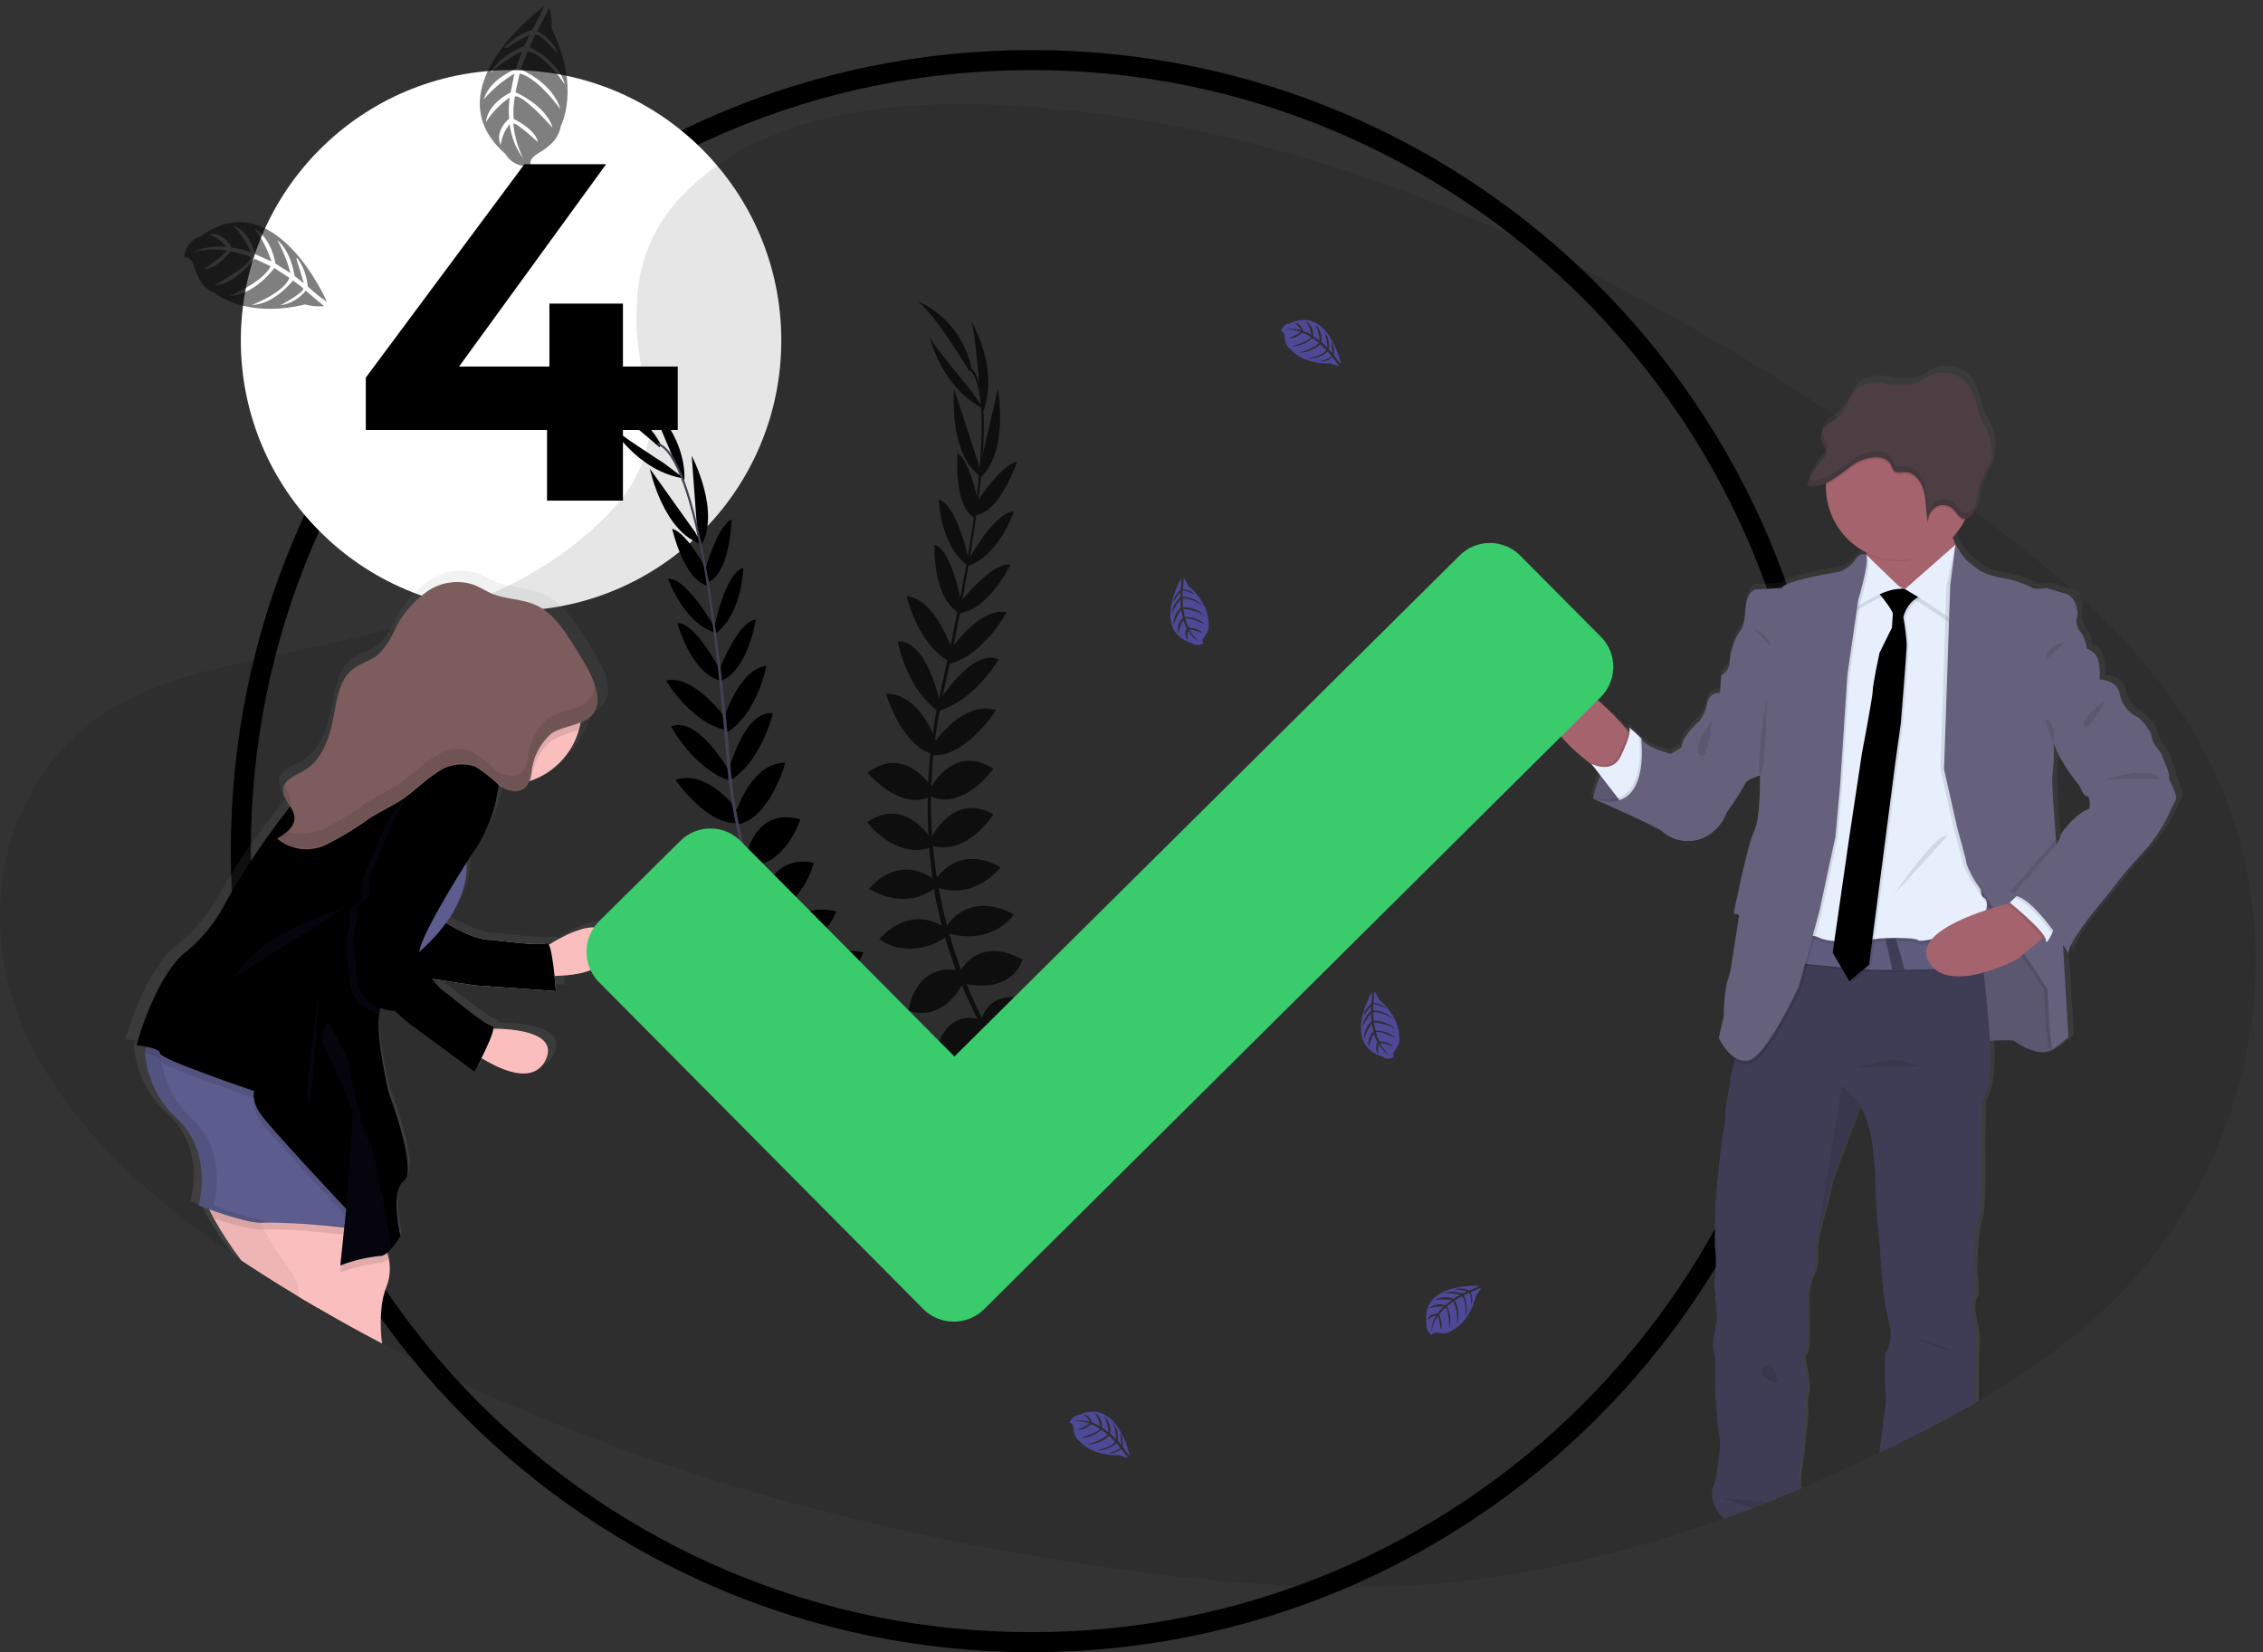 <svg width="226" height="165" viewBox="0 0 226 165" fill="none" xmlns="http://www.w3.org/2000/svg">
<rect x="0" y="0" width="226" height="165" fill="#333333" stroke="none"/>
<path d="M103.015 6.999C92.489 6.999 82.278 9.061 72.668 13.128C68.048 15.083 63.593 17.502 59.425 20.319C55.296 23.11 51.413 26.315 47.885 29.845C44.356 33.375 41.153 37.26 38.363 41.39C35.547 45.56 33.129 50.017 31.175 54.639C27.11 64.254 25.049 74.468 25.049 84.999C25.049 95.53 27.11 105.745 31.175 115.36C33.129 119.981 35.547 124.439 38.363 128.608C41.153 132.739 44.356 136.623 47.885 140.154C51.413 143.684 55.296 146.889 59.425 149.679C63.593 152.496 68.048 154.916 72.668 156.87C82.278 160.937 92.489 162.999 103.015 162.999C113.541 162.999 123.752 160.937 133.362 156.87C137.982 154.916 142.437 152.496 146.605 149.679C150.734 146.889 154.617 143.684 158.146 140.154C161.674 136.623 164.878 132.739 167.667 128.608C170.483 124.439 172.901 119.981 174.855 115.36C178.92 105.745 180.981 95.53 180.981 84.999C180.981 74.468 178.92 64.254 174.855 54.639C172.901 50.017 170.483 45.56 167.667 41.39C164.878 37.26 161.674 33.375 158.146 29.845C154.617 26.315 150.734 23.11 146.605 20.319C142.437 17.502 137.982 15.083 133.362 13.128C123.752 9.061 113.541 6.999 103.015 6.999ZM103.015 4.999C147.179 4.999 182.98 40.816 182.98 84.999C182.98 129.182 147.179 164.999 103.015 164.999C58.852 164.999 23.05 129.182 23.05 84.999C23.05 40.816 58.852 4.999 103.015 4.999Z" fill="currentColor"/>
<path d="M51.038 6.999C65.943 6.999 78.026 19.088 78.026 33.999C78.026 48.911 65.943 60.999 51.038 60.999C36.133 60.999 24.05 48.911 24.05 33.999C24.05 19.088 36.133 6.999 51.038 6.999Z" fill="white"/>
<path d="M67.684 42.943H62.212V49.999H54.628V42.943H36.532V37.711L52.372 16.399H60.532L45.844 36.607H54.868V30.319H62.212V36.607H67.684V42.943Z" fill="currentColor"/>
<path opacity="0.1" d="M208.893 131.917C208.19 132.535 207.471 133.135 206.737 133.717C206.613 133.817 206.486 133.917 206.361 134.017C203.742 136.05 200.992 137.908 198.129 139.579L197.594 139.891C197.465 139.969 197.337 140.042 197.202 140.114C194.21 141.841 191.108 143.431 187.968 144.936L187.935 144.954L187.698 145.066C185.165 146.28 182.594 147.442 179.987 148.551L179.924 148.575C178.748 149.071 177.572 149.553 176.395 150.022C175.915 150.222 175.432 150.4 174.95 150.587C174.042 150.934 173.133 151.275 172.215 151.602L172.101 151.645L171.901 151.714L171.656 151.804C169.264 152.659 166.839 153.448 164.382 154.172L164.339 154.184C162.626 154.684 160.902 155.146 159.167 155.57L158.93 155.629C156.382 156.245 153.792 156.774 151.187 157.197L150.587 157.297C148.682 157.597 146.764 157.841 144.832 158.03C133.975 159.079 122.988 158.23 112.197 156.764C90.408 153.808 68.907 148.264 49.296 139.58C45.533 137.914 41.842 136.13 38.225 134.228C38.196 134.212 38.17 134.197 38.141 134.183C35.976 133.045 33.84 131.859 31.734 130.625C31.116 130.268 30.503 129.904 29.893 129.537C29.143 129.085 28.396 128.628 27.652 128.165C26.672 127.554 25.692 126.927 24.712 126.285L24.253 125.979L24.077 125.859C23.828 125.692 23.583 125.526 23.336 125.359C14.123 119.086 5.907 111.484 2.027 101.97C-2.458 90.992 0.412 77.07 11.52 70.585C15.338 68.35 19.776 67.137 24.261 66.135L24.72 66.035C25.479 65.868 26.236 65.708 26.991 65.547C29.636 64.986 32.291 64.43 34.927 63.808C36.298 63.485 37.657 63.145 39.007 62.779L39.56 62.626C42.817 61.752 46.003 60.63 49.088 59.27H49.108C49.442 59.123 49.768 58.971 50.088 58.813C50.296 58.713 50.504 58.613 50.711 58.513C54.238 56.803 57.471 54.541 60.286 51.813C60.504 51.593 60.715 51.37 60.921 51.146C61.08 50.972 61.237 50.795 61.388 50.619C63.269 48.601 64.482 46.052 64.86 43.319C64.944 42.441 64.905 41.554 64.742 40.686C64.434 39.041 64.136 37.432 63.917 35.862C63.434 33.052 63.441 30.18 63.937 27.372C64.586 24.321 66.114 21.527 68.332 19.333C68.71 18.941 69.117 18.549 69.553 18.157C71.577 16.381 73.868 14.934 76.341 13.868L77.264 13.476C84.14 10.692 92.403 10.112 100.122 10.496C107.334 10.868 114.5 11.865 121.539 13.476C122.098 13.601 122.656 13.733 123.211 13.868C129.199 15.319 135.091 17.141 140.852 19.324C155.824 24.956 169.955 32.776 183.156 41.405L183.548 41.66C184.1 42.02 184.648 42.38 185.193 42.742C186.248 43.442 187.293 44.145 188.33 44.853L189.03 45.329C189.375 45.565 189.718 45.801 190.059 46.037L191.11 46.764C191.159 46.794 191.206 46.828 191.251 46.864L192.145 47.483C192.663 47.844 193.176 48.206 193.692 48.571L194.797 49.355C195.026 49.52 195.258 49.682 195.487 49.849L196.663 50.708L196.926 50.908C196.981 50.947 197.036 50.986 197.089 51.03L197.122 51.052C200.31 53.391 203.422 55.816 206.335 58.386L206.711 58.719L206.75 58.754C207.068 59.036 207.385 59.322 207.697 59.611C211.468 62.971 214.826 66.767 217.702 70.918C230.505 89.933 226.705 116.259 208.893 131.917Z" fill="currentColor"/>
<path d="M217.284 77.176C217.409 76.835 216.472 74.941 216.472 74.847C216.472 74.753 215.493 73.7 215.493 73.108C215.493 72.516 214.213 71.246 214.213 71.246C213.249 70.842 212.538 69.999 212.304 68.98C212.116 67.429 210.312 67.396 210.242 67.394C210.242 67.394 210.242 67.253 210.254 67.037C210.285 66.423 210.207 65.809 210.023 65.222C209.8 64.795 209.419 64.472 208.96 64.322C208.883 63.761 208.691 63.223 208.395 62.74C207.97 62.294 207.805 61.659 207.96 61.062C208.045 60.565 207.958 60.055 207.715 59.613C207.55 59.21 207.216 58.899 206.801 58.764H206.768C205.868 58.546 204.869 58.213 204.869 58.213C204.869 58.213 204.769 58.233 204.616 58.254L204.491 58.213C204.274 58.253 204.055 58.281 203.836 58.295C203.644 58.302 203.456 58.24 203.305 58.121C202.261 57.613 201.141 57.278 199.99 57.127C199.362 56.995 198.752 56.786 198.175 56.506L196.832 55.481C196.378 54.988 195.983 54.443 195.656 53.858L195.64 53.836C195.542 53.614 195.46 53.386 195.393 53.152C195.379 53.109 195.369 53.066 195.356 53.019C195.629 52.734 195.879 52.427 196.103 52.102V52.092C196.164 52.008 196.221 51.916 196.277 51.827C196.36 51.694 196.438 51.559 196.512 51.421C196.543 51.36 196.573 51.298 196.604 51.239C196.672 51.237 196.739 51.226 196.804 51.206L196.888 51.175C196.966 51.14 197.038 51.094 197.104 51.04L197.167 50.983C197.344 50.817 197.478 50.611 197.559 50.383C197.581 50.316 197.6 50.248 197.616 50.183C197.619 50.159 197.625 50.135 197.634 50.112C197.64 50.09 197.655 50.018 197.663 49.969L197.675 49.891C197.679 49.844 197.686 49.798 197.698 49.752C197.702 49.726 197.702 49.699 197.698 49.672C197.698 49.615 197.714 49.554 197.72 49.496C197.747 49.274 197.771 49.057 197.82 48.841C197.821 48.838 197.821 48.834 197.82 48.831C197.923 48.416 198.078 48.015 198.283 47.639C198.483 47.261 198.695 46.888 198.871 46.498C198.922 46.386 198.971 46.273 199.014 46.159C199.057 46.045 199.1 45.908 199.139 45.781C199.144 45.742 199.153 45.703 199.166 45.665C199.192 45.573 199.213 45.48 199.229 45.385C199.24 45.344 199.248 45.303 199.253 45.261C199.276 45.132 199.292 45.002 199.304 44.869C199.367 44.127 199.258 43.38 198.983 42.687C198.75 42.099 198.395 41.579 198.162 40.997C197.803 40.113 197.709 39.113 197.27 38.27C196.535 36.856 194.883 36.185 193.371 36.684C192.693 36.935 192.103 37.427 191.411 37.648C190.462 37.842 189.482 37.822 188.543 37.587C187.589 37.357 186.581 37.531 185.759 38.067C184.875 38.786 184.632 40.139 183.799 40.927C183.597 41.11 183.378 41.274 183.146 41.417C182.977 41.533 182.807 41.646 182.646 41.778C182.388 41.983 182.188 42.254 182.069 42.562C182.06 42.584 182.053 42.606 182.048 42.629C182.038 42.655 182.031 42.682 182.026 42.709C182.023 42.74 182.018 42.771 182.012 42.801C182.01 42.823 182.01 42.845 182.012 42.866C182.009 42.913 182.009 42.96 182.012 43.007V43.031C182.015 43.084 182.024 43.137 182.037 43.188V43.231C182.046 43.275 182.059 43.318 182.076 43.36C182.077 43.369 182.077 43.378 182.076 43.386C182.092 43.434 182.111 43.481 182.133 43.527C182.138 43.552 182.147 43.576 182.16 43.598C182.171 43.617 182.18 43.636 182.187 43.657C182.308 43.886 182.405 44.127 182.476 44.376C182.515 44.535 182.505 44.701 182.448 44.854C182.417 44.93 182.375 45.001 182.323 45.064C182.255 45.15 182.182 45.231 182.104 45.307C181.481 45.955 181 46.724 180.691 47.567C180.656 47.667 180.622 47.767 180.591 47.859L180.632 47.871L180.673 47.881C180.749 47.904 180.827 47.921 180.906 47.93C180.958 47.939 181.01 47.945 181.063 47.948C181.277 47.96 181.492 47.942 181.702 47.897C181.735 47.891 181.769 47.883 181.802 47.873C181.812 47.871 181.823 47.868 181.833 47.863H181.853C182.028 47.818 182.2 47.758 182.367 47.685C182.406 47.667 182.447 47.652 182.486 47.632V48.361C182.634 50.87 184.05 53.132 186.242 54.361C186.354 54.426 186.463 54.486 186.577 54.543C186.587 54.61 186.597 54.678 186.604 54.743C186.611 54.808 186.62 54.855 186.626 54.912L186.54 54.832C186.467 54.8 186.387 54.784 186.307 54.785C186.177 54.786 186.048 54.82 185.935 54.885C185.735 55 185.567 55.164 185.447 55.361C185.058 55.89 184.526 56.298 183.914 56.537C183.914 56.537 178.23 57.437 178.007 58.182L175.349 58.339C175.349 58.339 174.41 58.463 174.318 60.419V60.464C174.304 60.697 174.287 60.905 174.265 61.091V61.118C174.1 62.418 173.728 62.561 173.728 62.561C173.194 63.453 172.853 64.448 172.728 65.48C172.729 65.488 172.729 65.496 172.728 65.504C172.741 65.638 172.732 65.773 172.702 65.904C172.579 66.35 172.285 66.73 171.883 66.961L171.76 68.725C171.107 68.659 170.522 69.13 170.448 69.782C170.327 70.423 170.059 71.027 169.664 71.546C169.664 71.546 167.945 72.975 167.851 74.185L166.787 74.838C166.787 74.838 164.319 74.279 163.754 73.285C163.754 73.285 163.687 73.218 163.582 73.122L163.566 73.098C163.566 73.102 163.566 73.106 163.566 73.11C163.247 72.779 162.901 72.474 162.533 72.198C162.606 72.355 162.624 72.531 162.584 72.698L162.4 72.498L161.908 71.949C161.908 71.949 161.208 71.29 160.214 70.504C159.989 70.324 159.75 70.14 159.499 69.951C158.357 68.993 157.018 68.299 155.578 67.916C155.554 67.869 155.46 67.516 155.239 67.516C155.146 67.524 155.059 67.567 154.996 67.636C154.328 68.251 153.946 69.115 153.942 70.023C153.938 70.931 154.312 71.799 154.975 72.419L155.232 72.658L156.032 73.403L158.718 75.912C158.751 75.936 158.783 75.961 158.818 75.983L158.977 76.183L159.101 76.342L159.315 76.614L159.623 77.006C159.607 77.047 159.59 77.086 159.576 77.126C159.46 77.408 159.36 77.683 159.276 77.934V77.961C159.256 78.024 159.237 78.083 159.219 78.141C159.215 78.162 159.208 78.183 159.199 78.202C159.179 78.261 159.164 78.32 159.146 78.373C159.135 78.406 159.126 78.439 159.119 78.473C159.113 78.494 159.106 78.514 159.099 78.534C159.011 78.846 158.956 79.085 158.927 79.218L158.719 79.153L158.919 79.241C158.919 79.252 158.919 79.263 158.919 79.274L158.907 79.337C158.968 79.366 159.032 79.394 159.107 79.421L159.152 79.441L159.92 79.78C160.074 79.849 160.242 79.921 160.419 80.003C160.596 80.085 160.739 80.146 160.913 80.221C162.635 80.928 164.312 81.742 165.933 82.656C167.112 83.672 168.777 83.903 170.187 83.244C171.248 82.737 172.066 81.833 172.466 80.727C173.155 79.808 173.782 78.844 174.344 77.841C174.391 77.555 175.23 77.231 175.618 77.096L175.655 77.084L175.812 77.033V77.507C175.837 78.899 175.741 80.29 175.526 81.665C175.525 81.669 175.525 81.673 175.526 81.677C175.464 82.035 175.359 82.384 175.214 82.716C174.495 84.237 173.152 90.977 173.152 90.977H173.183C173.261 90.963 173.34 90.959 173.418 90.965C173.391 91.09 173.373 91.189 173.359 91.255C173.345 91.321 173.339 91.355 173.339 91.355H173.363C173.438 91.341 173.514 91.336 173.59 91.341C173.616 91.343 173.641 91.346 173.666 91.351C173.662 91.399 173.656 91.446 173.646 91.492V91.541C173.646 91.549 173.634 91.602 173.63 91.635C173.467 92.756 172.997 95.675 172.997 95.675C172.919 96.417 172.751 97.146 172.497 97.847C172.333 98.354 172.244 98.882 172.234 99.415C172.234 99.515 172.22 99.615 172.212 99.715C172.161 100.546 172.153 101.324 172.153 101.324L172.139 101.375L171.678 103.465C171.686 103.485 171.694 103.504 171.703 103.522C171.736 103.585 171.789 103.693 171.866 103.822L171.89 103.873C172.168 104.438 172.534 104.954 172.976 105.402C173.079 105.504 173.189 105.597 173.305 105.682C173.303 105.706 173.298 105.729 173.291 105.751C173.291 105.771 173.279 105.825 173.273 105.861C173.233 106.131 173.159 106.394 173.051 106.645C172.929 106.915 172.852 107.205 172.826 107.5C172.803 107.711 172.796 107.923 172.806 108.135L172.78 108.251C172.711 108.571 172.515 109.508 172.41 110.27C172.384 110.444 172.361 110.613 172.347 110.77C172.334 110.916 172.334 111.062 172.347 111.207C172.359 111.452 172.346 111.698 172.308 111.94C172.305 112.013 172.296 112.085 172.282 112.156C172.176 112.846 172.002 113.569 172.002 113.569L171.439 118.969V119.289C171.441 119.337 171.437 119.384 171.427 119.43C171.427 119.557 171.407 119.708 171.395 119.885C171.394 119.952 171.39 120.019 171.383 120.085C171.384 120.147 171.38 120.21 171.37 120.271V120.371C171.372 120.423 171.368 120.475 171.361 120.526C171.356 120.576 171.356 120.626 171.361 120.675V120.814C171.343 121.102 171.323 121.414 171.309 121.729V122.029C171.311 122.129 171.307 122.23 171.296 122.329V124.329C171.3 124.538 171.315 124.746 171.343 124.952C171.364 125.105 171.379 125.266 171.387 125.43V125.657C171.389 125.695 171.389 125.733 171.387 125.771V126.649C171.338 127.323 171.246 127.87 171.232 127.957V128.141C171.232 128.19 171.245 128.253 171.251 128.321V128.421C171.249 128.46 171.253 128.498 171.262 128.535C171.274 128.574 171.262 128.572 171.262 128.594C171.265 128.668 171.272 128.741 171.283 128.814C171.291 128.89 171.3 128.973 171.305 129.055L171.318 129.21C171.318 129.285 171.333 129.363 171.339 129.439V129.517C171.339 129.57 171.352 129.617 171.356 129.676L171.374 129.917C171.374 129.97 171.385 130.025 171.389 130.078C171.392 130.105 171.392 130.133 171.389 130.16L171.414 130.478C171.413 130.531 171.416 130.583 171.424 130.635C171.427 130.717 171.434 130.799 171.444 130.88C171.452 130.958 171.444 131.06 171.458 131.143C171.468 131.222 171.472 131.302 171.47 131.382C171.493 131.603 171.493 131.826 171.47 132.047C171.419 132.271 171.255 132.896 171.161 133.574C171.161 133.635 171.143 133.696 171.137 133.758C171.133 133.795 171.133 133.832 171.137 133.868L171.125 134.015C171.125 134.133 171.111 134.252 171.111 134.368C171.102 134.632 171.131 134.897 171.199 135.152C171.244 135.322 171.278 135.495 171.299 135.67C171.297 135.699 171.301 135.728 171.309 135.756C171.309 135.819 171.322 135.883 171.328 135.956C171.334 136.029 171.339 136.089 171.343 136.156C171.343 136.293 171.355 136.434 171.361 136.577V136.861C171.375 137.688 171.334 138.498 171.323 138.706V138.757C171.323 138.757 171.523 142.237 171.729 143.357C171.756 143.504 171.776 143.657 171.79 143.806C171.789 143.863 171.792 143.921 171.8 143.977C171.828 144.623 171.783 145.27 171.667 145.906C171.609 146.708 171.505 147.506 171.356 148.296C171.165 148.566 171.066 148.891 171.076 149.221V149.237C171.061 150.125 171.437 150.973 172.104 151.558L172.198 151.65L172.312 151.607C173.229 151.28 174.139 150.939 175.047 150.592C175.529 150.406 176.011 150.22 176.492 150.027C177.679 149.561 178.855 149.078 180.021 148.58C179.965 148.551 179.925 148.5 179.909 148.439C179.83 147.707 179.878 146.967 180.052 146.251C180.107 146.024 180.615 141.187 180.615 141.187C180.509 140.466 180.53 139.731 180.678 139.017C180.937 138.366 180.364 135.847 180.364 135.847C180.25 135.611 180.315 135.328 180.521 135.165C180.874 134.793 180.741 131.465 180.741 131.465C180.741 131.465 180.71 129.787 180.71 129.352C180.801 128.468 181.044 127.606 181.428 126.804C181.629 126.097 181.673 125.354 181.555 124.628L181.575 124.503C181.58 124.445 181.589 124.387 181.602 124.329L181.631 124.162C181.779 123.251 181.982 122.349 182.239 121.462C182.646 120.162 183.114 117.862 183.114 117.862L185.849 110.528L185.939 110.301L185.972 110.211C186.751 111.694 187.208 113.323 187.315 114.994C187.474 116.157 187.558 117.329 187.568 118.503C187.59 119.925 187.683 121.345 187.848 122.757C187.848 122.757 188.248 127.789 188.248 128.005C188.398 129.582 188.671 131.145 189.064 132.68C189.378 133.268 188.75 135.072 188.564 135.258C188.491 136.842 188.512 138.429 188.627 140.01C188.627 140.01 188.154 143.61 188.062 144.356C188.044 144.491 188.017 144.695 187.988 144.944C191.124 143.438 194.231 141.844 197.222 140.121C197.351 140.048 197.479 139.976 197.614 139.898L197.636 135.442C197.753 134.471 197.742 133.489 197.605 132.521C197.354 131.68 197.105 130.071 197.45 129.635C197.795 129.199 197.481 127.183 197.481 127.183C197.481 127.183 197.481 122.927 197.95 121.872C198.419 120.817 198.264 114.14 198.264 114.14L198.388 109.761C198.388 109.761 199.388 108.816 199.172 103.921V103.736C200.004 103.623 200.849 103.638 201.677 103.781C202.606 104.507 203.762 104.881 204.94 104.836C205.155 104.795 205.36 104.71 205.54 104.587C206.085 104.213 206.609 103.809 207.108 103.376L206.608 94.999L206.555 94.068C206.649 94.211 206.731 94.339 206.802 94.46C207.002 94.76 207.102 94.94 207.102 94.94C207.102 93.64 210.793 89.414 210.793 89.414C212.099 87.684 213.497 86.025 214.982 84.445C215.859 83.436 216.605 82.319 217.202 81.122C217.419 80.589 217.67 80.07 217.953 79.569C218.29 79.009 217.159 77.517 217.284 77.176ZM206.278 83.136C206.21 83.445 206.067 83.732 205.862 83.973C205.846 83.773 205.831 83.595 205.815 83.399V83.348C205.594 81.235 205.478 79.112 205.468 76.987C205.568 76.46 205.611 75.924 205.597 75.387C205.611 74.636 205.597 73.921 205.597 73.921L205.632 73.872C206.264 75.416 207.138 76.85 208.222 78.118C208.222 78.118 208.567 79.112 208.973 79.143C209.379 79.174 209.222 80.443 209.222 80.443C209.033 80.475 208.852 80.543 208.689 80.643C208.496 80.754 208.311 80.879 208.136 81.017C207.36 81.569 206.724 82.295 206.278 83.136Z" fill="url(#paint0_linear_123_6549)"/>
<path d="M159.093 79.736C159.093 79.736 160.234 73.757 163.9 73.726L166.582 79.242L164.782 80.467C164.782 80.467 160.904 80.591 159.093 79.736Z" fill="#65617D"/>
<path opacity="0.1" d="M166.574 79.235L164.774 80.468C163.202 80.512 161.631 80.38 160.089 80.076C159.745 79.997 159.41 79.883 159.089 79.737C159.091 79.703 159.097 79.67 159.109 79.637C159.108 79.63 159.108 79.622 159.109 79.614C159.277 78.863 159.509 78.127 159.803 77.414C159.915 77.145 160.044 76.869 160.181 76.593C160.669 75.521 161.482 74.629 162.506 74.045C162.887 73.858 163.302 73.749 163.727 73.725H163.89L163.951 73.847L164.857 75.711L166.574 79.235Z" fill="black"/>
<path d="M197.017 104.078C197.017 104.078 200.869 103.709 201.208 103.986C201.547 104.263 203.735 105.686 205.03 104.786C206.326 103.886 205.461 100.779 205.461 100.656C205.461 100.533 205.337 96.126 205.337 96.126L203.027 93.013L200.127 87.559L194.211 86.971L194.364 95.632L194.334 100.07L197.017 104.078Z" fill="#65617D"/>
<path opacity="0.1" d="M197.017 104.078C197.017 104.078 200.869 103.709 201.208 103.986C201.547 104.263 203.735 105.686 205.03 104.786C206.326 103.886 205.461 100.779 205.461 100.656C205.461 100.533 205.337 96.126 205.337 96.126L203.027 93.013L200.127 87.559L194.211 86.971L194.364 95.632L194.334 100.07L197.017 104.078Z" fill="black"/>
<path d="M163.121 73.565C163.121 73.565 162.821 77.325 160.465 77.384C159.929 77.056 159.409 76.7 158.909 76.318C156.851 74.779 153.587 71.818 154.488 69.065C155.782 65.121 162.069 72.398 162.069 72.398L162.553 72.939L163.121 73.565Z" fill="#A5636D"/>
<path opacity="0.1" d="M163.121 73.565C163.121 73.565 162.821 77.325 160.465 77.384C159.928 77.055 159.409 76.698 158.909 76.316L158.708 76.059C159.106 76.267 159.544 76.386 159.992 76.406C160.718 76.443 161.389 76.02 161.668 75.349C161.914 74.865 162.131 74.367 162.318 73.857C162.428 73.558 162.507 73.248 162.552 72.932L163.121 73.565Z" fill="black"/>
<path d="M162.103 80.375L161.576 79.697L159.811 77.413L158.896 76.246C159.292 76.454 159.73 76.572 160.177 76.591C160.904 76.629 161.575 76.206 161.853 75.534C162.1 75.051 162.317 74.552 162.503 74.042C162.795 73.211 162.789 72.783 162.685 72.642C163.046 72.919 163.386 73.222 163.703 73.548L163.717 73.56L163.887 73.721L163.952 73.846L164.844 75.632V75.706C164.926 76.27 165.226 79.865 162.103 80.375Z" fill="#E7EFFD"/>
<path d="M179.992 148.545C179.935 148.497 179.874 148.456 179.808 148.423H179.792C179.423 148.268 179.761 146.357 179.823 146.11C179.885 145.863 180.377 141.095 180.377 141.095C180.278 140.378 180.3 139.649 180.441 138.939C180.495 137.884 180.391 136.826 180.131 135.802C180.025 135.567 180.088 135.29 180.286 135.124C180.624 134.753 180.501 131.456 180.501 131.456C180.501 131.456 180.472 129.794 180.472 129.356C180.561 128.479 180.801 127.624 181.18 126.829C181.381 126.129 181.423 125.392 181.304 124.673L181.322 124.548C181.332 124.503 181.34 124.448 181.35 124.376L181.379 124.211C181.383 124.169 181.391 124.127 181.401 124.086C181.419 123.986 181.438 123.886 181.46 123.764C181.472 123.693 181.485 123.619 181.501 123.544C181.546 123.309 181.601 123.05 181.656 122.785C181.674 122.703 181.693 122.618 181.713 122.536C181.733 122.454 181.76 122.336 181.786 122.236C181.802 122.175 181.815 122.116 181.833 122.056C181.878 121.876 181.927 121.701 181.98 121.535C182.372 120.235 182.845 117.959 182.845 117.959L185.709 110.435L185.742 110.345L185.832 110.519C186.554 111.941 186.974 113.497 187.065 115.089C187.222 116.243 187.304 117.407 187.312 118.571C187.332 119.983 187.425 121.392 187.59 122.794C187.59 122.794 187.982 127.785 187.982 128.001C188.129 129.571 188.396 131.127 188.782 132.655C188.9 133.536 188.727 134.431 188.288 135.204C188.214 136.776 188.235 138.352 188.351 139.921C188.351 139.921 187.888 143.495 187.794 144.234C187.774 144.41 187.735 144.706 187.694 145.069L187.931 144.957L187.964 144.939C191.101 143.433 194.207 141.839 197.198 140.116L197.223 135.39C197.338 134.426 197.328 133.452 197.194 132.49C196.949 131.659 196.7 130.055 197.037 129.622C197.374 129.189 197.07 127.189 197.07 127.189C197.07 127.189 197.07 122.966 197.531 121.92C197.992 120.874 197.841 114.245 197.841 114.245L197.963 109.901C197.963 109.901 198.969 108.942 198.731 103.94C198.706 103.407 198.666 102.828 198.611 102.197C198.44 100.309 198.268 98.597 198.111 97.12C198.097 96.993 198.084 96.867 198.07 96.746C198.054 96.581 198.035 96.419 198.019 96.26C197.982 95.925 197.946 95.603 197.911 95.297C197.899 95.207 197.889 95.119 197.88 95.03C197.829 94.591 197.782 94.186 197.737 93.815C197.721 93.67 197.702 93.527 197.686 93.392C197.66 93.192 197.637 93 197.615 92.818C197.612 92.775 197.606 92.732 197.597 92.689C197.593 92.614 197.584 92.539 197.57 92.464C197.47 91.664 197.407 91.227 197.407 91.227H197.38L194.28 91.254L187.516 91.319H187.316L183.787 91.352H183.571L181.877 91.37H181.589L178.061 91.403H177.847L176.398 97.374L173.44 104.155C173.44 104.155 173.395 104.898 173.291 105.623V105.666C173.293 105.691 173.289 105.715 173.279 105.737C173.269 105.773 173.263 105.81 173.261 105.847C173.22 106.176 173.137 106.499 173.012 106.806C172.913 107.021 172.845 107.248 172.812 107.482C172.773 107.731 172.758 107.982 172.767 108.233V108.274C172.767 108.274 172.532 109.342 172.394 110.252C172.369 110.426 172.345 110.595 172.331 110.752C172.305 110.942 172.296 111.135 172.304 111.326C172.315 111.523 172.307 111.719 172.282 111.914C172.279 111.987 172.27 112.059 172.257 112.13C172.157 112.851 171.967 113.659 171.967 113.659L171.41 119.023C171.411 119.029 171.411 119.035 171.41 119.041V119.265C171.412 119.313 171.408 119.36 171.398 119.406C171.398 119.533 171.378 119.684 171.365 119.861C171.365 119.928 171.361 119.995 171.353 120.061C171.355 120.124 171.351 120.186 171.341 120.247V120.347C171.342 120.399 171.339 120.451 171.331 120.502C171.326 120.552 171.326 120.602 171.331 120.651V120.79C171.315 121.078 171.296 121.39 171.282 121.706V122.006C171.284 122.106 171.28 122.207 171.268 122.306V124.317C171.271 124.536 171.286 124.755 171.315 124.972C171.335 125.117 171.35 125.266 171.36 125.419V126.638C171.311 127.312 171.219 127.859 171.205 127.946V128.13C171.205 128.179 171.217 128.242 171.223 128.31V128.41C171.222 128.449 171.226 128.487 171.235 128.524C171.247 128.563 171.235 128.561 171.235 128.583C171.235 128.654 171.247 128.726 171.255 128.803C171.263 128.88 171.271 128.962 171.278 129.044L171.29 129.199C171.29 129.273 171.306 129.352 171.312 129.428V129.506C171.312 129.559 171.324 129.606 171.328 129.665L171.346 129.906C171.346 129.959 171.358 130.014 171.362 130.067V130.149L171.388 130.467C171.387 130.52 171.39 130.572 171.398 130.624C171.398 130.706 171.41 130.791 171.418 130.869C171.426 130.947 171.418 131.049 171.432 131.132C171.442 131.212 171.446 131.291 171.444 131.371C171.464 131.585 171.464 131.8 171.444 132.014C171.315 132.525 171.213 133.042 171.138 133.563C171.138 133.624 171.12 133.685 171.114 133.747C171.111 133.784 171.111 133.821 171.114 133.857L171.102 134.004C171.102 134.122 171.088 134.241 171.088 134.357C171.083 134.607 171.113 134.855 171.176 135.096C171.23 135.31 171.266 135.528 171.284 135.747C171.3 135.872 171.31 136.006 171.317 136.139C171.324 136.272 171.329 136.417 171.335 136.561V136.845C171.347 137.776 171.296 138.666 171.296 138.666C171.296 138.674 171.296 138.682 171.296 138.69V138.706C171.316 139.098 171.496 142.19 171.688 143.229C171.722 143.413 171.745 143.599 171.757 143.786C171.756 143.843 171.759 143.901 171.767 143.957C171.781 144.56 171.735 145.163 171.628 145.757C171.547 146.562 171.42 147.361 171.248 148.151C171.037 148.467 170.94 148.845 170.972 149.223V149.239C171.004 150.066 171.372 150.845 171.989 151.395L172.209 151.615C173.126 151.288 174.036 150.946 174.944 150.599C175.426 150.413 175.908 150.227 176.389 150.034C177.575 149.568 178.752 149.085 179.918 148.587L179.992 148.545Z" fill="#3F3D56"/>
<path d="M196.156 55.935L191.591 60.807C191.591 60.807 185.737 58.455 186.353 57.67C186.582 56.9 186.604 56.083 186.416 55.302C186.2 53.595 185.738 51.628 185.738 51.628C185.738 51.628 195.969 49.964 195.105 51.691C194.829 52.342 194.806 53.072 195.04 53.738C195.293 54.525 195.67 55.267 196.156 55.935Z" fill="#A5636D"/>
<path opacity="0.1" d="M195.107 51.683C194.793 52.312 194.642 52.373 194.839 53.055C193.502 54.49 191.8 56.06 189.685 56.06C188.552 56.062 187.434 55.8 186.419 55.295C186.203 53.588 185.741 51.621 185.741 51.621C185.741 51.621 195.971 49.956 195.107 51.683Z" fill="black"/>
<path d="M197.019 48.54C197.05 51.181 195.659 53.635 193.377 54.965C191.095 56.294 188.274 56.294 185.992 54.965C183.71 53.635 182.319 51.181 182.349 48.54C182.349 48.505 182.349 48.47 182.349 48.434C182.368 45.814 183.784 43.402 186.062 42.108C188.341 40.815 191.137 40.835 193.397 42.161C195.657 43.488 197.037 45.92 197.018 48.54H197.019Z" fill="#A5636D"/>
<path opacity="0.1" d="M198.08 96.929C197.1 96.929 193.873 96.964 190.259 97.021H190.214L189.02 97.041H188.983C184.696 97.11 180.472 96.273 178.776 96.431C175.169 96.77 180.07 93.098 180.07 93.098C182.756 93.75 185.52 94.03 188.283 93.929L189.32 93.874C192.109 93.8 194.884 93.462 197.609 92.864C197.729 93.822 197.903 95.208 198.08 96.929Z" fill="black"/>
<path d="M198.08 96.744C197.1 96.744 193.873 96.777 190.259 96.836H190.214L189.02 96.856H188.983C184.696 96.925 180.472 96.088 178.776 96.246C175.169 96.583 180.07 92.913 180.07 92.913C182.756 93.565 185.52 93.844 188.283 93.742L189.32 93.689C192.109 93.615 194.884 93.276 197.609 92.679C197.729 93.637 197.903 95.027 198.08 96.744Z" fill="#5F5D7E"/>
<path opacity="0.1" d="M187.706 57.976L182.035 60.626L177.662 94.458C177.662 94.458 180.25 93.282 181.729 94.027C183.209 94.772 187.769 94.09 187.769 94.09C187.769 94.09 191.102 93.89 191.59 94.274C192.078 94.658 197.878 92.733 197.878 92.733C197.878 92.733 198.925 90.39 198.123 90.022C197.321 89.654 198.37 86.009 198.37 86.009L197.878 61.601L196.898 58.464L194.248 56.864L191.538 59.02L190.244 59.206L187.706 57.976Z" fill="black"/>
<path d="M187.706 57.6L182.037 60.25L177.663 94.09C177.663 94.09 180.251 92.914 181.731 93.659C183.21 94.404 187.77 93.72 187.77 93.72C187.77 93.72 191.103 93.536 191.591 93.904C192.079 94.272 197.879 92.363 197.879 92.363C197.879 92.363 198.926 90.022 198.124 89.652C197.322 89.282 198.371 85.645 198.371 85.645L197.879 61.237L196.899 58.1L194.249 56.5L191.539 58.656L190.245 58.84L187.706 57.6Z" fill="#E7EFFD"/>
<path opacity="0.1" d="M187.621 59.172C187.621 59.172 189.256 61.113 189.221 61.515C189.186 61.917 189.129 62.87 189.129 62.87L187.906 65.37C187.906 65.37 187.228 68.483 187.228 69.13C187.228 69.777 186.15 75.385 186.15 75.385L184.856 84.011L183.221 95.319L184.885 98.185L186.857 96.521L189.474 76.369L190.029 72.393C190.029 72.393 190.617 65.244 190.617 64.505C190.552 63.606 190.439 62.711 190.278 61.823C190.525 60.756 191.307 59.894 192.344 59.543C194.008 59.112 192.22 59.449 192.22 59.449L191.265 58.679L190.432 59.018C190.432 59.018 188.112 58.309 187.621 59.172Z" fill="black"/>
<path d="M187.434 58.988C187.434 58.988 189.067 60.929 189.034 61.329C189.001 61.729 188.94 62.686 188.94 62.686L187.707 65.186C187.707 65.186 187.029 68.297 187.029 68.944C187.029 69.591 185.951 75.201 185.951 75.201L184.651 83.827L183.025 95.133L184.689 97.999L186.661 96.335L189.278 76.184L189.833 72.208C189.833 72.208 190.421 65.059 190.421 64.318C190.357 63.419 190.243 62.525 190.082 61.638C190.324 60.569 191.107 59.704 192.146 59.356C193.818 58.925 192.024 59.264 192.024 59.264L191.067 58.494L190.236 58.833C190.236 58.833 187.925 58.124 187.434 58.988Z" fill="currentColor"/>
<path opacity="0.1" d="M186.356 55.751C186.356 55.751 186.109 55.935 186.048 57.168C185.852 58.527 185.543 59.868 185.123 61.175C185.123 61.175 188.328 58.956 189.932 59.203L186.356 55.751Z" fill="black"/>
<path d="M186.356 55.381C186.356 55.381 186.109 55.567 186.048 56.798C185.852 58.157 185.542 59.498 185.123 60.805C185.123 60.805 188.328 58.586 189.932 58.833L186.356 55.381Z" fill="#E7EFFD"/>
<path opacity="0.1" d="M195.109 54.765L190.063 59.203C191.722 60.16 193.328 61.207 194.872 62.34C195.427 62.95 195.982 56.3 195.982 56.3L195.109 54.765Z" fill="black"/>
<path d="M195.294 54.395L190.24 58.833C191.898 59.79 193.503 60.838 195.047 61.97C195.602 62.58 196.157 55.928 196.157 55.928L195.294 54.395Z" fill="#E7EFFD"/>
<path opacity="0.1" d="M186.532 55.751C186.532 55.751 185.977 55.473 185.454 56.274C185.07 56.798 184.547 57.206 183.945 57.45C183.945 57.45 178.335 58.344 178.12 59.083L175.501 59.236C175.501 59.236 174.576 59.348 174.489 61.308C174.402 63.268 173.901 63.433 173.901 63.433C173.373 64.32 173.039 65.308 172.921 66.333C172.949 66.945 172.626 67.519 172.088 67.813L175.948 77.819C175.948 77.819 176.071 81.949 175.36 83.459C174.649 84.969 173.325 91.659 173.325 91.659C173.325 91.659 173.88 91.536 173.848 91.906C173.816 92.276 173.17 96.313 173.17 96.313C173.097 97.05 172.931 97.774 172.678 98.469C172.438 99.604 172.325 100.762 172.339 101.921L171.831 104.021C171.831 104.021 173.007 106.64 174.791 106.27C176.575 105.9 179.813 98.905 179.813 98.905L181.876 91.356L183.476 83.897L183.939 78.843L184.678 67.655L185.756 60.255C185.756 60.255 186.972 56.275 186.532 55.751Z" fill="black"/>
<path d="M186.355 55.381C186.355 55.381 185.8 55.105 185.277 55.906C184.892 56.431 184.369 56.838 183.766 57.082C183.766 57.082 178.158 57.976 177.943 58.715L175.324 58.87C175.324 58.87 174.399 58.994 174.307 60.934C174.215 62.874 173.719 63.061 173.719 63.061C173.192 63.948 172.859 64.937 172.739 65.961C172.768 66.572 172.445 67.146 171.908 67.439L175.754 77.449C175.754 77.449 175.877 81.579 175.166 83.089C174.455 84.599 173.133 91.289 173.133 91.289C173.133 91.289 173.688 91.165 173.656 91.536C173.624 91.907 172.978 95.943 172.978 95.943C172.905 96.68 172.74 97.404 172.486 98.099C172.246 99.234 172.133 100.392 172.147 101.551L171.657 103.656C171.657 103.656 172.833 106.275 174.615 105.906C176.397 105.537 179.639 98.539 179.639 98.539L181.703 90.99L183.302 83.541L183.763 78.487L184.504 67.301L185.582 59.901C185.582 59.901 186.787 55.91 186.355 55.381Z" fill="#65617D"/>
<path opacity="0.1" d="M166.573 79.235L164.773 80.468C163.201 80.512 161.63 80.38 160.088 80.076L159.088 79.635L158.888 79.547L159.094 79.612C159.887 79.896 160.748 79.927 161.56 79.7C164.091 78.849 163.81 74.672 163.716 73.727C163.715 73.668 163.709 73.608 163.696 73.549C163.695 73.545 163.695 73.541 163.696 73.537L163.712 73.56C163.745 73.618 163.784 73.673 163.828 73.723C163.863 73.766 163.901 73.806 163.942 73.843L164.834 75.629V75.703L166.573 79.235Z" fill="black"/>
<path d="M172.766 67.19L171.903 67.437L171.779 69.201C171.133 69.137 170.556 69.605 170.486 70.25C170.366 70.889 170.103 71.492 169.716 72.014C169.716 72.014 168.016 73.431 167.928 74.633L166.879 75.28C166.879 75.28 164.444 74.725 163.889 73.739C163.889 73.739 164.999 81.69 159.083 79.749C159.083 79.749 165.708 82.649 166.016 83.049C167.176 84.052 168.816 84.282 170.207 83.637C171.26 83.124 172.069 82.216 172.456 81.11C173.135 80.197 173.753 79.239 174.305 78.244C174.366 77.873 175.754 77.444 175.754 77.444L178.404 71.036L172.766 67.19Z" fill="#65617D"/>
<path opacity="0.1" d="M194.399 58.465L195.293 54.397C195.449 54.989 195.721 55.544 196.093 56.03C196.503 56.338 197.418 57.047 197.418 57.047C197.986 57.326 198.585 57.533 199.204 57.665C200.338 57.816 201.441 58.147 202.472 58.645C202.78 58.978 204.012 58.737 204.012 58.737C204.012 58.737 205.029 59.076 205.923 59.292C206.817 59.508 207.248 60.992 207.062 61.572C206.911 62.164 207.074 62.792 207.493 63.236C207.787 63.714 207.977 64.248 208.048 64.804C208.502 64.952 208.879 65.273 209.097 65.698C209.295 66.399 209.368 67.128 209.313 67.854L204.722 74.323C204.763 75.342 204.722 76.362 204.598 77.373C204.414 77.928 205.245 87.359 205.245 87.359L206.2 103.569C205.71 103.998 205.196 104.399 204.659 104.769C204.381 104.893 204.104 99.037 204.104 98.821C204.104 98.605 196.987 88.157 196.987 88.157C196.6 87.568 196.279 86.937 196.03 86.277C196.03 85.938 195.136 82.827 195.136 82.827L193.785 76.827L194.399 58.465Z" fill="black"/>
<path d="M209.696 67.51C209.696 67.722 209.684 67.863 209.684 67.863L205.095 74.332C205.137 75.351 205.097 76.372 204.974 77.384C204.866 77.706 205.101 81.022 205.318 83.745C205.473 85.705 205.618 87.368 205.618 87.368L206.018 94.245L206.567 103.58C206.077 104.009 205.564 104.41 205.029 104.78C204.753 104.904 204.474 99.048 204.474 98.83C204.474 98.612 197.35 88.164 197.35 88.164C196.964 87.574 196.643 86.943 196.395 86.282C196.395 85.943 195.501 82.83 195.501 82.83L194.146 76.822L194.762 58.453L195.285 54.385C195.613 54.973 196.008 55.521 196.461 56.018C196.867 56.324 197.784 57.035 197.784 57.035C198.352 57.314 198.953 57.521 199.572 57.652C200.706 57.803 201.81 58.134 202.84 58.632C203.15 58.965 204.381 58.724 204.381 58.724C204.381 58.724 205.396 59.063 206.289 59.279C207.182 59.495 207.614 60.979 207.43 61.559C207.278 62.151 207.441 62.78 207.861 63.223C208.155 63.701 208.344 64.235 208.416 64.791C208.87 64.94 209.247 65.261 209.465 65.685C209.648 66.275 209.726 66.893 209.696 67.51Z" fill="#65617D"/>
<path opacity="0.1" d="M176.395 150.021C175.915 150.221 175.432 150.399 174.95 150.586C173.439 150.145 172.027 149.625 172.027 149.625C173.49 149.679 174.948 149.812 176.395 150.025V150.021Z" fill="black"/>
<path opacity="0.1" d="M190.979 133.568C190.979 133.568 194.647 134.431 194.862 135.017L190.979 133.568Z" fill="black"/>
<path opacity="0.1" d="M176.834 136.218C176.834 136.218 174.923 136.773 176.773 137.882C178.623 138.991 176.834 136.218 176.834 136.218Z" fill="black"/>
<path opacity="0.1" d="M185.307 106.593C185.523 106.593 188.883 105.484 190.053 105.977C190.892 106.291 191.779 106.457 192.674 106.469L185.307 106.593Z" fill="black"/>
<path opacity="0.1" d="M185.752 110.122L185.719 110.428L182.845 117.944C182.845 117.944 182.382 120.224 181.98 121.518C181.728 122.398 181.527 123.291 181.38 124.194L183.928 108.421L185.752 110.122Z" fill="black"/>
<path d="M190.214 96.836L189.02 96.856H188.983L188.283 93.749C188.626 93.733 188.973 93.716 189.32 93.694L190.214 96.836Z" fill="#3F3D56"/>
<path d="M204.753 93.066L203.986 93.699L201.432 95.81C201.432 95.81 194.499 99.51 192.59 95.994C190.906 92.894 198.766 90.694 200.66 90.207C200.917 90.142 201.06 90.107 201.06 90.107L204.753 93.066Z" fill="#A5636D"/>
<path opacity="0.1" d="M175.14 62.777C175.14 62.777 176.495 63.395 176.802 64.257C177.109 65.119 175.14 62.777 175.14 62.777Z" fill="black"/>
<path opacity="0.1" d="M170.948 72.024C170.948 72.024 168.976 74.424 169.772 75.357C170.568 76.29 170.948 72.024 170.948 72.024Z" fill="black"/>
<path opacity="0.1" d="M206.201 64.134C206.201 64.134 204.352 64.318 204.29 65.922L206.201 64.134Z" fill="black"/>
<path opacity="0.1" d="M189.067 89.405C189.267 89.221 193.505 82.936 194.491 83.489L189.067 89.405Z" fill="black"/>
<path opacity="0.1" d="M197.019 48.539C197.02 49.747 196.722 50.937 196.151 52.001H196.098C195.633 51.901 195.392 51.362 195.037 51.021C194.589 50.596 193.921 50.502 193.373 50.788C192.822 51.118 192.506 51.731 192.556 52.37C192.321 51.39 192.395 50.333 192.164 49.345C191.933 48.357 191.246 47.355 190.301 47.338C189.893 47.338 189.419 47.489 189.125 47.183C188.947 46.999 188.911 46.709 188.778 46.483C188.102 45.391 186.047 45.944 185.208 46.505C184.308 47.224 183.354 47.871 182.352 48.44C182.382 44.389 185.689 41.129 189.74 41.158C193.79 41.188 197.05 44.495 197.021 48.546L197.019 48.539Z" fill="black"/>
<path d="M188.777 46.29C188.91 46.513 188.946 46.804 189.124 46.99C189.418 47.29 189.892 47.137 190.3 47.145C191.245 47.161 191.935 48.162 192.164 49.15C192.393 50.138 192.319 51.189 192.556 52.175C192.506 51.536 192.823 50.924 193.373 50.595C193.92 50.309 194.588 50.403 195.035 50.828C195.39 51.165 195.623 51.706 196.098 51.808C196.573 51.91 197.012 51.459 197.18 50.969C197.298 50.463 197.387 49.951 197.445 49.434C197.773 48.52 198.166 47.629 198.621 46.77C199.034 45.658 199.023 44.433 198.59 43.328C198.359 42.74 198.016 42.228 197.78 41.65C197.427 40.772 197.333 39.782 196.902 38.945C196.186 37.547 194.555 36.88 193.065 37.377C192.395 37.63 191.812 38.118 191.132 38.336C190.197 38.528 189.231 38.508 188.305 38.277C187.364 38.049 186.37 38.222 185.56 38.753C184.688 39.467 184.448 40.807 183.629 41.592C183.284 41.921 182.857 42.131 182.494 42.435C182.096 42.728 181.86 43.192 181.86 43.686C181.915 44.325 182.539 44.905 182.308 45.495C182.225 45.667 182.109 45.82 181.966 45.946C181.28 46.667 180.769 47.535 180.474 48.485C182.124 49.001 183.908 47.185 185.199 46.329C186.048 45.754 188.103 45.199 188.777 46.29Z" fill="#4C3E42"/>
<path opacity="0.1" d="M204.753 93.066L203.987 93.699C202.96 92.453 201.802 91.32 200.533 90.321L200.653 90.205C200.91 90.14 201.053 90.105 201.053 90.105L204.753 93.066Z" fill="black"/>
<path d="M205.494 91.931C205.494 91.931 205.218 92.617 204.933 93.211C204.648 93.805 204.345 94.342 204.321 93.905C204.29 93.04 200.716 90.143 200.716 90.143L201.2 89.673L201.763 89.126L205.494 91.931Z" fill="#E7EFFD"/>
<path opacity="0.1" d="M205.617 87.37L206.017 94.247C205.06 92.759 202.431 88.947 200.742 89.066L204.842 84.366C205.013 84.178 205.171 83.978 205.313 83.766C205.47 85.713 205.617 87.37 205.617 87.37Z" fill="black"/>
<path opacity="0.1" d="M205.494 91.931C205.494 91.931 205.218 92.617 204.933 93.211C203.859 91.737 202.384 89.998 201.208 89.673L201.771 89.126L205.494 91.931Z" fill="black"/>
<path d="M208.575 66.994L209.685 67.857C209.685 67.857 211.534 67.888 211.718 69.425C211.947 70.434 212.646 71.271 213.598 71.675C213.598 71.675 214.862 72.938 214.862 73.524C214.862 74.11 215.817 75.157 215.817 75.249C215.817 75.341 216.741 77.221 216.616 77.56C216.492 77.899 217.596 79.379 217.263 79.934C216.985 80.432 216.738 80.947 216.525 81.475C215.938 82.664 215.202 83.773 214.335 84.775C212.87 86.342 211.491 87.988 210.206 89.705C210.206 89.705 206.57 93.896 206.57 95.194C206.57 95.194 203.027 89.276 200.931 89.431L205.031 84.716C205.031 84.716 205.738 83.946 205.769 83.483C205.8 83.02 207.741 80.893 208.669 80.801C208.669 80.801 208.822 79.537 208.422 79.507C208.022 79.477 207.683 78.49 207.683 78.49C207.683 78.49 204.971 75.285 204.94 73.25C204.909 71.215 208.575 66.994 208.575 66.994Z" fill="#65617D"/>
<path opacity="0.1" d="M210.207 69.934C210.207 69.934 207.617 71.843 208.172 72.461C208.727 73.079 210.207 69.934 210.207 69.934Z" fill="black"/>
<path opacity="0.1" d="M210.331 77.816C210.331 77.816 215.138 76.275 215.624 77.816H210.331Z" fill="black"/>
<path opacity="0.1" d="M176.418 69.558C176.418 69.558 176.418 76.584 175.818 77.278C175.218 77.972 176.418 69.558 176.418 69.558Z" fill="black"/>
<path opacity="0.1" d="M204.198 71.822L205.091 74.333C205.091 74.333 205.447 71.869 204.198 71.822Z" fill="black"/>
<g opacity="0.1">
<path d="M182.419 44.885C182.644 44.307 182.054 43.74 181.976 43.121C181.898 43.296 181.863 43.487 181.876 43.678C181.915 44.147 182.268 44.578 182.352 45.015C182.378 44.974 182.401 44.931 182.419 44.885Z" fill="black"/>
<path d="M192.637 51.523C192.415 50.543 192.48 49.523 192.257 48.551C192.034 47.579 191.338 46.559 190.393 46.544C189.985 46.544 189.511 46.693 189.217 46.389C189.039 46.205 189.003 45.915 188.87 45.689C188.196 44.597 186.141 45.15 185.3 45.711C184.04 46.548 182.31 48.301 180.692 47.905C180.615 48.091 180.543 48.279 180.482 48.473C182.133 48.989 183.916 47.173 185.207 46.317C186.048 45.758 188.1 45.204 188.777 46.297C188.91 46.52 188.946 46.811 189.124 46.997C189.418 47.297 189.892 47.144 190.3 47.152C191.245 47.168 191.935 48.169 192.164 49.157C192.393 50.145 192.319 51.196 192.556 52.182C192.538 51.959 192.566 51.736 192.637 51.523Z" fill="black"/>
<path d="M197.27 50.367C197.101 50.857 196.662 51.306 196.188 51.206C195.714 51.106 195.482 50.567 195.127 50.226C194.678 49.802 194.01 49.709 193.463 49.995C192.939 50.307 192.627 50.878 192.646 51.487C192.769 51.111 193.027 50.793 193.371 50.595C193.917 50.309 194.586 50.403 195.033 50.828C195.388 51.165 195.621 51.706 196.096 51.808C196.571 51.91 197.01 51.459 197.178 50.969C197.265 50.681 197.321 50.384 197.347 50.083C197.326 50.179 197.301 50.274 197.271 50.367H197.27Z" fill="black"/>
<path d="M198.719 46.169C198.256 47.023 197.863 47.914 197.543 48.831C197.5 49.031 197.476 49.223 197.453 49.419C197.781 48.508 198.174 47.621 198.629 46.765C198.784 46.355 198.879 45.925 198.913 45.487C198.867 45.719 198.802 45.947 198.719 46.169Z" fill="black"/>
</g>
<path d="M154.185 69.407C154.737 69.407 155.185 68.96 155.185 68.407C155.185 67.855 154.737 67.407 154.185 67.407C153.633 67.407 153.185 67.855 153.185 68.407C153.185 68.96 153.633 69.407 154.185 69.407Z" fill="#E6E8EC"/>
<path d="M92.584 111.421C93.872 110.534 95.507 110.315 96.984 110.833C96.984 110.833 96.356 112.162 93.573 112.145L92.584 111.421Z" fill="#6C63FF"/>
<path d="M92.314 111.512C92.004 113.043 92.441 114.63 93.49 115.787C93.49 115.787 94.471 114.687 93.359 112.135L92.314 111.512Z" fill="#6C63FF"/>
<path d="M89.457 109.151C89.457 109.151 89.537 106.961 94.495 107.497C94.455 108.482 93.805 109.337 92.868 109.64C91.75 110.262 90.355 110.062 89.457 109.151Z" fill="#6C63FF"/>
<path d="M89.153 109.142C89.153 109.142 87.095 109.891 89.129 114.442C90.055 114.102 90.669 113.22 90.666 112.233C90.907 110.981 90.29 109.72 89.153 109.142Z" fill="#6C63FF"/>
<path d="M86.244 106.158C86.244 106.158 85.824 102.576 90.878 102.751C90.878 102.751 91.36 105.99 87.167 106.987L86.244 106.158Z" fill="#6C63FF"/>
<path d="M82.758 102.229C82.758 102.229 83.294 98.129 88.377 99.151C88.377 99.151 88.529 102.68 83.617 103.168L82.758 102.229Z" fill="#6C63FF"/>
<path d="M80.166 98.128C80.166 98.128 81.166 94.109 86.206 95.115C86.206 95.115 85.155 98.726 80.521 98.84L80.166 98.128Z" fill="currentColor"/>
<path d="M77.698 94.121C77.698 94.121 78.678 89.961 83.534 91.014C83.534 91.014 82.076 94.986 78.045 94.814L77.698 94.121Z" fill="currentColor"/>
<path d="M76.057 90.289C76.057 90.289 76.733 85.225 81.273 86.162C81.273 86.162 80.144 90.792 76.419 91.008L76.057 90.289Z" fill="currentColor"/>
<path d="M74.481 85.641C74.481 85.641 75.33 80.526 79.927 81.828C79.927 81.828 78.327 86.692 74.827 86.337L74.481 85.641Z" fill="currentColor"/>
<path d="M73.448 81.304C73.448 81.304 74.91 76.166 78.431 76.168C78.431 76.168 76.941 81.592 73.781 82.31L73.448 81.304Z" fill="currentColor"/>
<path d="M72.736 77.052C72.736 77.052 74.304 70.875 77.182 71.236C77.182 71.236 76.114 75.953 72.869 77.999L72.736 77.052Z" fill="currentColor"/>
<path d="M72.228 71.965C72.228 71.965 73.722 66.809 76.541 66.5C76.541 66.5 75.582 71.552 72.341 73.285L72.228 71.965Z" fill="currentColor"/>
<path d="M71.705 67.232C71.705 67.232 73.616 62.057 75.479 61.87C75.479 61.87 74.756 66.922 71.923 68.061L71.705 67.232Z" fill="currentColor"/>
<path d="M71.302 62.82C71.302 62.82 72.385 57.235 74.231 56.706C74.231 56.706 74.15 61.242 71.505 63.226L71.302 62.82Z" fill="currentColor"/>
<path d="M70.378 57.063C70.378 57.063 71.572 52.599 73.056 51.87C73.056 51.87 72.956 57.081 70.77 58.127L70.378 57.063Z" fill="currentColor"/>
<path d="M69.651 53.285L69.079 45.516C69.079 45.516 72.119 51.279 69.904 54.643L69.651 53.285Z" fill="currentColor"/>
<path d="M67.175 45.638C67.175 45.638 64.928 40.038 64.43 39.738C64.43 39.738 68.547 43.267 68.351 48.024L67.175 45.638Z" fill="currentColor"/>
<path d="M86.105 106.136C86.105 106.136 82.513 105.807 82.814 110.853C82.814 110.853 86.064 111.245 86.957 107.038L86.105 106.136Z" fill="#6C63FF"/>
<path d="M82.585 102.1C82.585 102.1 78.455 102.245 78.985 107.393C78.985 107.393 82.474 107.879 83.433 103.037L82.585 102.1Z" fill="#6C63FF"/>
<path d="M80.139 98.466C80.139 98.466 76.322 96.851 74.097 101.479C74.097 101.479 77.616 102.812 80.497 99.185L80.139 98.466Z" fill="#6C63FF"/>
<path d="M77.616 94.162C77.616 94.162 73.705 92.439 71.621 96.962C71.621 96.962 75.673 98.185 77.959 94.857L77.616 94.162Z" fill="#6C63FF"/>
<path d="M76.111 90.397C76.111 90.397 72.282 87.01 69.471 90.691C69.471 90.691 73.356 93.449 76.311 91.175L76.111 90.397Z" fill="#6C63FF"/>
<path d="M74.688 85.514C74.688 85.514 70.832 82.046 68.052 85.933C68.052 85.933 72.337 88.733 74.852 86.264L74.688 85.514Z" fill="#6C63FF"/>
<path d="M73.825 81.141C73.825 81.141 70.788 76.741 67.458 77.879C67.458 77.879 70.61 82.537 73.833 82.192L73.825 81.141Z" fill="currentColor"/>
<path d="M72.82 77.021C72.82 77.021 69.72 71.454 67.027 72.544C67.027 72.544 69.274 76.827 72.927 77.972L72.82 77.021Z" fill="currentColor"/>
<path d="M72.416 71.668C72.416 71.668 69.279 67.314 66.523 67.968C66.523 67.968 69.123 72.404 72.753 72.951L72.416 71.668Z" fill="currentColor"/>
<path d="M72.016 67.12C72.016 67.12 69.526 62.196 67.654 62.22C67.654 62.22 68.954 67.156 71.892 67.966L72.016 67.12Z" fill="currentColor"/>
<path d="M71.391 62.707C71.391 62.707 68.647 57.728 66.721 57.792C66.721 57.792 68.195 62.083 71.321 63.157L71.391 62.707Z" fill="currentColor"/>
<path d="M70.8 57.357C70.8 57.357 68.728 53.228 67.128 52.815C67.128 52.815 68.279 57.898 70.633 58.48L70.8 57.357Z" fill="currentColor"/>
<path d="M69.419 53.146L64.898 46.802C64.898 46.802 66.239 53.177 70.089 54.359L69.419 53.146Z" fill="currentColor"/>
<path d="M66.217 46.199C66.217 46.199 61.117 42.962 60.924 42.417C60.924 42.417 63.641 47.117 68.354 47.786L66.217 46.199Z" fill="currentColor"/>
<path d="M65.861 44.673C65.861 44.673 59.952 39.413 58.498 39.473C61.666 39.722 64.49 41.569 65.987 44.373L65.861 44.673Z" fill="currentColor"/>
<path d="M70.777 58.172L70.569 58.207C69.177 49.866 67.432 44.971 65.639 44.426L65.7 44.226C67.599 44.802 69.35 49.627 70.777 58.172Z" fill="#444053"/>
<path d="M73.117 78.156L72.805 78.195C72.705 77.411 72.629 76.615 72.562 75.819C71.997 68.891 71.29 62.538 70.498 57.784L70.671 57.553C71.455 62.315 72.312 68.853 72.878 75.784C72.941 76.586 73.023 77.384 73.117 78.156Z" fill="#444053"/>
<path d="M98.589 115.189C94.282 113.236 90.347 110.55 86.959 107.25C83.471 103.936 80.53 100.091 78.246 95.856C75.319 90.144 73.451 83.949 72.732 77.57L73.065 77.711C74.266 88.798 79.274 99.124 87.235 106.932C90.588 110.199 94.48 112.861 98.741 114.799L98.589 115.189Z" fill="#444053"/>
<g opacity="0.7">
<path d="M102.492 108.795C103.984 108.333 105.608 108.609 106.864 109.538C106.864 109.538 105.87 110.622 103.218 109.775L102.492 108.795Z" fill="currentColor"/>
<path d="M102.208 108.799C101.456 110.17 101.402 111.817 102.063 113.233C102.063 113.233 103.323 112.474 103.024 109.704L102.208 108.799Z" fill="currentColor"/>
<path d="M100.181 105.698C100.181 105.698 100.91 103.63 105.474 105.618C105.143 106.547 104.268 107.173 103.282 107.186C102.031 107.446 100.761 106.837 100.181 105.698Z" fill="currentColor"/>
<path d="M99.895 105.613C99.895 105.613 97.705 105.713 98.295 110.669C99.278 110.617 100.126 109.959 100.418 109.018C101.028 107.895 100.814 106.502 99.895 105.613Z" fill="currentColor"/>
<path d="M98.003 101.888C98.003 101.888 98.67 98.344 103.441 100.014C103.441 100.014 102.941 103.249 98.641 102.955L98.003 101.888Z" fill="currentColor"/>
<path d="M95.845 97.096C95.845 97.096 97.576 93.342 102.118 95.83C102.118 95.83 101.218 99.235 96.38 98.247L95.845 97.096Z" fill="currentColor"/>
<path d="M94.588 92.408C94.588 92.408 96.744 88.87 101.253 91.328C101.253 91.328 99.175 94.465 94.717 93.202L94.588 92.408Z" fill="currentColor"/>
<path d="M93.427 87.848C93.427 87.848 95.594 84.166 99.927 86.617C99.927 86.617 97.353 89.975 93.552 88.609L93.427 87.848Z" fill="currentColor"/>
<path d="M93.001 83.696C93.001 83.696 95.156 79.06 99.201 81.308C99.201 81.308 96.745 85.391 93.124 84.49L93.001 83.696Z" fill="currentColor"/>
<path d="M92.877 78.795C92.877 78.795 95.21 74.165 99.211 76.776C99.211 76.776 96.237 80.944 93.001 79.554L92.877 78.795Z" fill="currentColor"/>
<path d="M93.184 74.343C93.184 74.343 96.109 69.873 99.469 70.922C99.469 70.922 96.432 75.658 93.196 75.403L93.184 74.343Z" fill="currentColor"/>
<path d="M93.767 70.076C93.767 70.076 97.1 64.644 99.743 65.847C99.743 65.847 97.317 70.03 93.617 71.02L93.767 70.076Z" fill="currentColor"/>
<path d="M94.798 65.067C94.798 65.067 97.758 60.592 100.538 61.133C100.538 61.133 98.121 65.671 94.512 66.363L94.798 65.067Z" fill="currentColor"/>
<path d="M95.704 60.394C95.704 60.394 99.07 56.02 100.904 56.394C100.904 56.394 98.71 61.001 95.668 61.248L95.704 60.394Z" fill="currentColor"/>
<path d="M96.631 56.061C96.631 56.061 99.331 51.052 101.248 51.095C101.248 51.095 99.821 55.408 96.704 56.509L96.631 56.061Z" fill="currentColor"/>
<path d="M97.464 50.29C97.464 50.29 99.93 46.385 101.564 46.128C101.564 46.128 99.917 51.074 97.52 51.421L97.464 50.29Z" fill="currentColor"/>
<path d="M97.892 46.466L99.656 38.881C99.656 38.881 100.846 45.281 97.735 47.846L97.892 46.466Z" fill="currentColor"/>
<path d="M97.803 38.43C97.803 38.43 97.325 32.414 96.935 31.98C96.935 31.98 99.823 36.58 98.209 41.056L97.803 38.43Z" fill="currentColor"/>
<path d="M97.879 101.822C97.879 101.822 94.546 100.436 93.335 105.351C93.335 105.351 96.317 106.702 98.434 102.942L97.879 101.822Z" fill="currentColor"/>
<path d="M95.719 96.919C95.719 96.919 91.734 95.829 90.71 100.91C90.71 100.91 93.896 102.41 96.254 98.075L95.719 96.919Z" fill="currentColor"/>
<path d="M94.464 92.721C94.464 92.721 91.302 90.043 87.799 93.801C87.799 93.801 90.761 96.12 94.592 93.515L94.464 92.721Z" fill="currentColor"/>
<path d="M93.334 87.864C93.334 87.864 90.115 85.055 86.781 88.754C86.781 88.754 90.281 91.126 93.458 88.627L93.334 87.864Z" fill="currentColor"/>
<path d="M93.019 83.819C93.019 83.819 90.371 79.445 86.593 82.119C86.593 82.119 89.481 85.91 92.978 84.619L93.019 83.819Z" fill="currentColor"/>
<path d="M93.113 78.733C93.113 78.733 90.463 74.277 86.644 77.165C86.644 77.165 89.902 81.115 93.035 79.504L93.113 78.733Z" fill="currentColor"/>
<path d="M93.588 74.302C93.588 74.302 91.998 69.202 88.479 69.293C88.479 69.293 90.104 74.68 93.279 75.317L93.588 74.302Z" fill="currentColor"/>
<path d="M93.856 70.07C93.856 70.07 92.548 63.832 89.656 64.07C89.656 64.07 90.526 68.828 93.679 71.008L93.856 70.07Z" fill="currentColor"/>
<path d="M95.063 64.838C95.063 64.838 93.363 59.738 90.537 59.545C90.537 59.545 91.698 64.556 95.003 66.157L95.063 64.838Z" fill="currentColor"/>
<path d="M96.033 60.378C96.033 60.378 95.121 54.936 93.326 54.405C93.326 54.405 93.095 59.505 95.665 61.153L96.033 60.378Z" fill="currentColor"/>
<path d="M96.758 55.979C96.758 55.979 95.615 50.408 93.758 49.902C93.758 49.902 93.888 54.436 96.558 56.393L96.758 55.979Z" fill="currentColor"/>
<path d="M97.777 50.697C97.777 50.697 97.026 46.139 95.621 45.265C95.621 45.265 95.207 50.465 97.281 51.718L97.777 50.697Z" fill="currentColor"/>
<path d="M97.711 46.265L95.282 38.865C95.282 38.865 94.665 45.352 97.989 47.626L97.711 46.265Z" fill="currentColor"/>
<path d="M96.722 38.684C96.722 38.684 92.822 34.077 92.8 33.497C92.8 33.497 93.995 38.79 98.29 40.833L96.722 38.684Z" fill="currentColor"/>
<path d="M96.836 37.114C96.836 37.114 92.76 30.333 91.347 29.959C94.297 31.139 96.442 33.745 97.032 36.867L96.836 37.114Z" fill="currentColor"/>
<path d="M97.516 51.472L97.308 51.443C98.461 43.066 98.245 37.871 96.7 36.819L96.82 36.646C98.453 37.757 98.694 42.882 97.516 51.472Z" fill="currentColor"/>
<path d="M93.802 71.249L93.492 71.192C93.633 70.418 93.792 69.624 93.968 68.851C95.489 62.07 96.712 55.793 97.361 51.012L97.594 50.843C96.935 55.624 95.794 62.123 94.273 68.912C94.102 69.692 93.941 70.474 93.802 71.249Z" fill="currentColor"/>
<path d="M107.105 114.178C103.575 111.032 100.617 107.297 98.365 103.139C96.017 98.938 94.35 94.391 93.427 89.667C92.333 83.342 92.392 76.871 93.601 70.567L93.877 70.8C91.726 81.742 93.435 93.092 98.713 102.915C100.94 107.033 103.866 110.732 107.359 113.848L107.105 114.178Z" fill="currentColor"/>
</g>
<path d="M60.26 96.118C59.8 96.308 59.321 96.451 58.831 96.545C57.976 96.705 57.108 96.787 56.238 96.79C56.263 97.019 56.283 97.233 56.303 97.427C56.35 97.96 56.378 98.327 56.378 98.327L55.459 98.264L47.877 97.746L43.443 97.089C43.658 97.377 43.892 97.649 44.143 97.906C44.401 98.18 44.7 98.412 45.029 98.594C45.029 98.594 49.028 101.834 49.721 101.864C49.821 101.864 49.85 101.964 49.835 102.117C51.519 102.117 56.755 102.362 55.302 105.277C55.062 105.797 54.638 106.21 54.112 106.436C52.432 107.148 49.897 105.867 48.592 105.081C48.465 105.33 48.343 105.561 48.235 105.759C48.014 106.177 47.859 106.453 47.859 106.453L47.728 106.359L41.001 101.568L39.527 100.317C39.094 100.297 38.666 100.223 38.251 100.095L38.051 100.032C38.043 100.049 38.035 100.067 38.029 100.085C37.976 100.238 37.935 100.395 37.909 100.555V100.626C37.882 100.809 37.864 100.993 37.854 101.177C37.854 101.302 37.844 101.436 37.844 101.569C37.975 103.918 38.33 106.249 38.903 108.53C38.903 108.53 41.677 115.605 40.693 117.238C40.641 117.322 40.573 117.394 40.493 117.45C40.128 117.764 39.892 118.202 39.83 118.679C39.663 120.143 39.756 121.626 40.106 123.057C40.106 123.057 40.047 123.157 39.947 123.308C39.731 123.654 39.487 123.982 39.218 124.288C39.177 124.335 39.134 124.388 39.089 124.429C38.968 124.557 38.837 124.675 38.697 124.782C38.722 124.858 38.75 124.937 38.777 125.021C38.804 125.105 38.84 125.237 38.867 125.354C39.086 126.318 39 127.325 38.622 128.238C38.365 128.904 38.199 129.601 38.128 130.31C38.001 131.61 38.035 132.919 38.228 134.21C38.199 134.194 38.173 134.179 38.144 134.165C35.977 133.032 33.839 131.849 31.733 130.615C31.115 130.258 30.502 129.894 29.892 129.527C29.142 129.075 28.395 128.618 27.651 128.155C26.671 127.544 25.691 126.917 24.711 126.275L24.252 125.969L24.076 125.849C23.827 125.682 23.582 125.516 23.335 125.349C22.321 124.039 21.395 122.664 20.563 121.232C20.424 120.983 20.298 120.746 20.194 120.532V120.518L20.127 120.375L19.851 120.275C19.332 120.093 19.002 119.965 19.002 119.965C19.242 119.091 19.357 118.186 19.343 117.279C19.376 115.017 18.465 112.842 16.828 111.279C14.858 109.599 13.628 107.211 13.404 104.631V104.431C13.403 104.341 13.407 104.252 13.416 104.162L13.643 103.944C13.067 103.828 12.526 103.775 12.526 103.775C12.526 103.775 14.498 96.639 17.818 94.258C19.458 92.938 20.814 91.298 21.803 89.439C23.569 86.4 25.553 83.493 27.738 80.739L28.338 79.984L28.512 79.762L28.549 79.717L28.596 79.654C28.515 79.532 28.433 79.41 28.349 79.289L28.294 79.209C28.006 78.855 27.848 78.413 27.845 77.956V77.842C27.854 77.764 27.868 77.687 27.888 77.611C27.895 77.624 27.903 77.635 27.912 77.646C28.192 76.83 29.272 76.47 30.068 76.019C31.944 74.964 32.744 72.657 33.146 70.51C33.458 68.84 33.716 66.968 35.01 65.895C35.845 65.205 36.969 64.978 37.814 64.295C38.303 63.863 38.707 63.344 39.006 62.764C39.206 62.431 39.371 62.086 39.553 61.752C40.34 60.214 41.505 58.9 42.939 57.935C44.382 56.979 46.184 56.741 47.825 57.288C48.439 57.521 49.001 57.876 49.589 58.137C49.952 58.285 50.327 58.402 50.71 58.486C51.929 58.658 53.129 58.944 54.294 59.339C56.123 60.151 57.313 61.946 58.394 63.652C59.154 64.743 59.806 65.905 60.342 67.122V66.987C60.584 67.558 60.717 68.168 60.734 68.787C60.744 69.051 60.716 69.315 60.65 69.571C60.465 70.192 60.021 70.702 59.431 70.971L59.34 71.016C59.216 71.08 59.089 71.137 58.959 71.187C58.94 71.295 58.919 71.405 58.895 71.51C58.885 71.555 58.873 71.602 58.861 71.647C58.837 71.757 58.806 71.865 58.776 71.972C58.357 73.375 57.54 74.626 56.424 75.572C55.651 76.234 54.758 76.74 53.793 77.062C53.724 77.086 53.652 77.103 53.583 77.125C53.525 77.29 53.441 77.444 53.336 77.582C53.26 77.68 53.17 77.767 53.069 77.839C53.005 77.882 52.938 77.92 52.869 77.953C52.852 77.964 52.835 77.972 52.816 77.978C52.013 78.238 51.134 78.086 50.464 77.572C50.429 77.548 50.395 77.521 50.364 77.496C50.361 77.614 50.349 77.731 50.327 77.847C50.307 77.969 50.294 78.047 50.272 78.147C50.25 78.247 50.243 78.298 50.229 78.371C50.215 78.444 50.205 78.493 50.194 78.549L50.17 78.649C49.782 80.542 49.041 82.344 47.986 83.962C47.832 84.194 47.665 84.418 47.486 84.631L47.001 85.372V85.472C47.044 87.117 46.606 88.738 45.741 90.136C45.476 90.59 45.184 91.028 44.869 91.447L44.979 91.512C46.079 92.137 48.24 93.249 49.608 93.155C49.608 93.155 54.783 93.823 55.383 93.488C55.465 93.441 55.546 93.506 55.62 93.645C56.921 92.795 58.375 92.207 59.9 91.912C60.392 91.785 60.916 91.888 61.322 92.194C61.728 92.499 61.973 92.972 61.988 93.48C62.119 94.66 61.394 95.767 60.26 96.118Z" fill="url(#paint1_linear_123_6549)"/>
<path d="M31.933 123.076C32.604 124.222 32.708 125.613 32.215 126.846C31.804 128.059 31.641 129.343 31.735 130.62C31.117 130.263 30.504 129.899 29.894 129.532C29.144 129.08 28.397 128.623 27.653 128.16C26.673 127.549 25.693 126.922 24.712 126.28L24.253 125.974L24.077 125.854C24.062 125.826 24.043 125.8 24.02 125.776C23.026 124.46 22.124 123.077 21.321 121.636C21.156 121.33 21.013 121.048 20.9 120.789V120.775C20.73 120.491 20.651 120.162 20.671 119.832C20.815 119.327 21.158 118.903 21.622 118.656C22.751 118.068 24.562 118.611 26.353 119.475C27.895 120.254 29.372 121.155 30.772 122.167L30.931 122.283L30.947 122.295C31.535 122.713 31.876 122.989 31.876 122.989C31.896 123.017 31.915 123.046 31.933 123.076Z" fill="#FBBEBE"/>
<path opacity="0.05" d="M31.635 122.815C32.307 123.962 32.411 125.355 31.917 126.589C31.506 127.803 31.343 129.087 31.437 130.365C30.821 130.006 30.207 129.643 29.596 129.275C28.845 128.823 28.098 128.366 27.355 127.903C26.376 127.289 25.396 126.662 24.425 126.021L23.966 125.715L23.79 125.595C23.774 125.567 23.755 125.541 23.733 125.517C22.737 124.202 21.835 122.819 21.033 121.377C20.868 121.071 20.725 120.789 20.612 120.53V120.518C20.443 120.233 20.363 119.904 20.383 119.573C20.528 119.069 20.871 118.644 21.334 118.397C22.463 117.809 24.275 118.352 26.066 119.216C27.607 119.996 29.085 120.896 30.484 121.908L30.643 122.024L30.659 122.036C31.247 122.453 31.588 122.73 31.588 122.73C31.588 122.73 31.601 122.758 31.635 122.815Z" fill="black"/>
<path d="M38.852 127.567C38.796 127.903 38.703 128.231 38.577 128.547C38.359 129.116 38.21 129.708 38.132 130.311C37.977 131.592 37.983 132.888 38.148 134.167C35.98 133.034 33.843 131.851 31.736 130.617C31.118 130.26 30.505 129.896 29.895 129.529C29.859 128.771 29.67 128.027 29.34 127.343C28.244 125.9 27.25 124.383 26.365 122.801C26.232 122.566 26.116 122.338 26.008 122.123V122.113C25.967 122.027 25.928 121.944 25.89 121.862C25.662 121.495 25.546 121.069 25.555 120.637C25.692 120.173 25.976 119.765 26.363 119.473C28.101 118.203 31.716 119.922 34.492 121.629L34.561 121.67C35.086 121.997 35.584 122.321 36.031 122.623L36.292 122.799C37.441 123.583 38.203 124.193 38.203 124.193C38.392 124.486 38.544 124.8 38.656 125.13C38.721 125.316 38.776 125.506 38.819 125.698C38.954 126.313 38.965 126.948 38.852 127.567Z" fill="#FBBEBE"/>
<path opacity="0.1" d="M21.328 121.635C22.831 122.219 24.4 122.614 26 122.811C26.119 122.815 26.238 122.809 26.355 122.793C28.217 122.757 30.078 122.849 31.927 123.066C32.841 123.146 33.721 123.231 34.448 123.305L36.275 123.505V122.799C35.767 122.45 35.175 122.062 34.546 121.67C31.76 119.949 28.1 118.19 26.346 119.47C23.879 118.278 21.374 117.706 20.662 119.827C20.726 120.477 20.955 121.099 21.328 121.635Z" fill="black"/>
<path d="M14.482 105.205C14.687 107.734 15.859 110.087 17.753 111.774C21.372 115.303 19.829 120.374 19.829 120.374C19.829 120.374 24.142 122.068 26.002 122.113C26.12 122.117 26.239 122.111 26.357 122.095C29.064 122.103 31.769 122.274 34.456 122.607L36.283 122.807V107.807L16.3 102.953L14.492 104.753C14.479 104.903 14.475 105.054 14.482 105.205Z" fill="#5C5C8E"/>
<g opacity="0.1">
<path d="M35.954 122.619L36.281 122.652V122.813L34.454 122.613C32.625 122.429 29.83 122.166 27.985 122.09C30.649 122.123 33.309 122.3 35.954 122.619Z" fill="black"/>
<path d="M14.489 104.765L16.297 102.965L17.505 103.257L15.997 104.768C15.988 104.919 15.988 105.069 15.997 105.219C16.203 107.748 17.375 110.101 19.269 111.788C22.888 115.317 21.345 120.388 21.345 120.388C23.163 121.112 25.041 121.677 26.956 122.078C26.76 122.077 26.564 122.088 26.369 122.111C26.251 122.127 26.132 122.133 26.014 122.129C24.154 122.082 19.841 120.388 19.841 120.388C19.841 120.388 21.384 115.317 17.765 111.788C15.865 110.106 14.688 107.755 14.479 105.225C14.473 105.072 14.476 104.918 14.489 104.765Z" fill="black"/>
</g>
<path d="M54.419 94.607C54.419 94.607 60.463 90.416 60.904 94.188C61.345 97.96 54.419 97.434 54.419 97.434V94.607Z" fill="#FBBEBE"/>
<path d="M43.998 91.832C43.998 91.832 47.266 93.988 49.075 93.861C49.075 93.861 54.014 94.524 54.588 94.192C55.162 93.86 55.515 98.979 55.515 98.979L47.398 98.405L42.191 97.611C42.191 97.611 39.591 96.023 39.591 94.655C39.591 93.287 43.998 91.832 43.998 91.832Z" fill="#F7CDDD"/>
<path d="M43.998 91.832C43.998 91.832 47.266 93.988 49.075 93.861C49.075 93.861 54.014 94.524 54.588 94.192C55.162 93.86 55.515 98.979 55.515 98.979L47.398 98.405L42.191 97.611C42.191 97.611 39.591 96.023 39.591 94.655C39.591 93.287 43.998 91.832 43.998 91.832Z" fill="currentColor"/>
<path d="M48.789 102.739C48.789 102.739 56.138 102.439 54.489 105.858C52.84 109.277 47.275 105.125 47.275 105.125L48.789 102.739Z" fill="#FBBEBE"/>
<path d="M41.399 95.448C41.399 95.448 47.355 90.992 46.517 85.566C45.679 80.14 41.399 89.714 41.399 89.714V95.448Z" fill="#5C5C8E"/>
<path d="M43.049 70.848C43.051 73.913 44.909 76.672 47.748 77.825C48.062 77.957 48.386 78.065 48.716 78.147C49.067 78.239 49.424 78.306 49.784 78.347C50.043 78.372 50.304 78.386 50.568 78.386C51.41 78.385 52.246 78.24 53.04 77.957C56.662 76.698 58.758 72.918 57.908 69.178C57.058 65.439 53.533 62.936 49.723 63.366C45.913 63.797 43.035 67.023 43.041 70.857L43.049 70.848Z" fill="#FBBEBE"/>
<path opacity="0.1" d="M14.482 105.205C15.155 105.329 15.989 105.556 15.989 105.905C15.989 106.493 25.398 109.671 25.398 109.671C25.398 109.671 25.046 110.492 25.986 111.906C26.927 113.32 34.578 121.435 34.578 121.435L34.553 121.674L34.453 122.609L33.986 127.081C35.233 126.601 36.538 126.285 37.867 126.14C38.228 126.133 38.569 125.973 38.806 125.701C38.694 125.168 38.486 124.66 38.192 124.201C38.192 124.201 37.429 123.601 36.279 122.807V107.807L16.297 102.953L14.489 104.753C14.476 104.904 14.474 105.054 14.482 105.205Z" fill="black"/>
<path d="M13.634 104.376C13.634 104.376 15.986 104.609 15.986 105.199C15.986 105.789 25.395 108.965 25.395 108.965C25.395 108.965 25.043 109.786 25.983 111.2C26.924 112.614 34.575 120.729 34.575 120.729L33.987 126.375C35.234 125.895 36.539 125.579 37.868 125.434C38.289 125.487 38.754 125.097 39.138 124.65C39.457 124.273 39.741 123.868 39.987 123.44C39.987 123.44 38.926 118.966 40.34 117.908C41.754 116.85 38.811 109.086 38.811 109.086C38.811 109.086 37.48 103.566 37.872 101.198C37.897 101.04 37.935 100.885 37.986 100.733C37.989 100.715 37.995 100.697 38.004 100.68C38.843 98.418 47.868 79.44 47.868 79.44C47.863 78.902 47.825 78.365 47.755 77.831C47.736 77.682 47.714 77.531 47.684 77.372C47.638 77.09 47.577 76.811 47.502 76.535C47.45 76.355 47.395 76.182 47.331 76.017C47.053 75.3 46.625 74.749 45.986 74.735C45.335 74.151 44.507 73.801 43.634 73.743C41.813 73.599 39.986 73.942 38.341 74.735C32.814 77.087 31.52 77.205 31.52 77.205L28.74 80.845L28.168 81.594C26.076 84.322 24.183 87.196 22.502 90.194C21.564 92.023 20.269 93.645 18.694 94.964C15.518 97.319 13.634 104.376 13.634 104.376Z" fill="currentColor"/>
<path opacity="0.1" d="M34.254 90.773C34.254 90.773 26.401 92.714 23.354 97.611L34.254 90.773Z" fill="#3D3691"/>
<path opacity="0.1" d="M31.825 99.375C31.825 99.375 30.341 109.345 30.753 110.096C31.165 110.847 31.825 99.375 31.825 99.375Z" fill="#3D3691"/>
<path opacity="0.1" d="M32.357 104.494C32.929 105.243 35.249 111.024 35.249 111.024L34.579 120.73L33.991 126.376C35.239 125.896 36.544 125.58 37.874 125.435C38.294 125.488 38.76 125.1 39.144 124.651C38.532 121.344 37.227 114.426 36.988 114.292C36.676 114.116 35.088 108.556 35.004 107.011C34.92 105.466 32.704 101.985 32.704 101.985C32.704 101.985 31.778 103.744 32.357 104.494Z" fill="#3D3691"/>
<path opacity="0.1" d="M34.578 94.964C34.721 95.405 34.949 97.964 34.949 97.964C35.035 99.598 36.256 100.947 37.873 101.193C37.898 101.035 37.936 100.88 37.987 100.728C38.693 98.728 47.868 79.435 47.868 79.435C47.859 78.456 47.736 77.481 47.501 76.53C45.502 75.942 42.34 76.848 42.34 76.848C41.426 76.728 38.44 82.658 38.44 82.658C38.44 82.658 36.452 87.2 36.235 87.818C36.147 88.477 36.117 89.142 36.147 89.806C36.059 90.159 35.13 90.465 34.998 90.953C34.867 91.441 34.953 92.406 34.865 92.582C34.635 93.354 34.538 94.16 34.578 94.964Z" fill="#3D3691"/>
<path d="M35.283 94.611C35.428 95.052 35.653 97.611 35.653 97.611C35.704 99.029 36.648 100.259 38.004 100.675C38.458 100.837 38.934 100.932 39.415 100.957L40.834 102.188L47.383 107.02C47.383 107.02 49.826 102.511 49.163 102.482C48.5 102.453 44.681 99.247 44.681 99.247C43.505 98.624 42.34 96.538 41.797 95.467C41.829 95.338 41.853 95.207 41.868 95.075C42.105 93.075 47.044 85.43 47.044 85.43C48.437 83.539 49.347 81.338 49.698 79.016C49.72 78.922 49.733 78.816 49.751 78.724C49.772 78.595 49.785 78.464 49.79 78.332C49.878 76.732 48.714 76.148 47.331 76.009C46.612 75.954 45.889 75.976 45.175 76.076C44.46 76.166 43.753 76.305 43.058 76.492C42.47 76.416 41.007 78.876 40.051 80.619C39.535 81.564 39.165 82.303 39.165 82.303C39.165 82.303 37.165 86.847 36.944 87.465C36.853 88.124 36.823 88.789 36.856 89.453C36.769 89.808 35.84 90.112 35.709 90.6C35.58 91.088 35.663 92.053 35.575 92.229C35.345 93.001 35.246 93.807 35.283 94.611Z" fill="currentColor"/>
<path opacity="0.1" d="M27.683 84.441C29.042 85.606 30.962 85.854 32.573 85.074C34.145 84.282 35.649 83.364 37.072 82.329C38.052 81.741 39.079 81.245 40.04 80.629C40.181 80.537 40.318 80.445 40.452 80.351C41.562 79.567 42.52 78.561 43.667 77.842C44.435 77.334 45.33 77.047 46.251 77.015C46.676 77.011 47.096 77.099 47.484 77.274C47.553 77.303 47.619 77.336 47.684 77.374C48.06 77.592 48.409 77.856 48.722 78.158C49.045 78.45 49.357 78.758 49.702 79.032C49.724 78.938 49.737 78.832 49.755 78.74C49.776 78.61 49.789 78.48 49.794 78.348C50.053 78.373 50.313 78.387 50.578 78.387C51.422 78.383 52.26 78.234 53.054 77.948C53.057 77.914 53.063 77.881 53.072 77.848C53.214 76.347 53.923 74.958 55.056 73.963C55.935 73.52 56.858 73.168 57.81 72.914C58.722 69.739 57.457 66.34 54.691 64.533C51.925 62.727 48.304 62.935 45.763 65.047C43.223 67.159 42.356 70.68 43.626 73.73C41.805 73.586 39.979 73.929 38.333 74.722C32.806 77.074 31.512 77.192 31.512 77.192L28.748 80.838C29.093 81.254 29.324 81.753 29.418 82.285C29.473 83.284 28.516 83.969 27.683 84.441Z" fill="black"/>
<path d="M55.057 73.267C53.927 74.263 53.218 75.651 53.073 77.15C53.025 77.619 52.869 78.069 52.618 78.467C51.985 79.288 50.711 79.055 49.883 78.467C49.145 77.76 48.342 77.124 47.484 76.567C46.196 76.117 44.769 76.331 43.669 77.137C42.522 77.856 41.562 78.862 40.452 79.644C39.38 80.401 38.184 80.944 37.067 81.62C35.645 82.658 34.14 83.576 32.567 84.364C30.957 85.144 29.039 84.896 27.68 83.733C28.513 83.27 29.47 82.586 29.405 81.596C29.34 80.606 28.186 79.863 28.264 78.851C28.342 77.839 29.536 77.436 30.393 76.938C32.187 75.895 32.941 73.605 33.334 71.488C33.634 69.835 33.877 67.988 35.114 66.926C35.914 66.242 36.99 66.018 37.791 65.342C38.494 64.613 39.058 63.762 39.453 62.829C40.194 61.318 41.306 60.018 42.684 59.051C44.05 58.108 45.785 57.871 47.354 58.414C47.942 58.643 48.467 59.002 49.044 59.251C50.474 59.87 52.115 59.788 53.534 60.439C55.281 61.239 56.416 63.019 57.455 64.705C58.343 66.146 60.08 68.696 59.594 70.559C59.102 72.461 56.353 72.359 55.057 73.267Z" fill="#7C5C5C"/>
<g opacity="0.1">
<path d="M28.27 78.73C28.276 78.653 28.29 78.576 28.311 78.501C28.687 78.953 28.943 79.492 29.058 80.069C29.066 80.204 29.055 80.338 29.024 80.469C28.596 79.984 28.331 79.375 28.27 78.73Z" fill="black"/>
<path d="M32.219 82.836C33.791 82.045 35.296 81.127 36.719 80.091C37.836 79.411 39.032 78.872 40.104 78.115C41.214 77.331 42.174 76.325 43.321 75.608C44.422 74.802 45.848 74.589 47.136 75.038C47.995 75.593 48.799 76.229 49.535 76.938C50.368 77.538 51.635 77.769 52.27 76.948C52.522 76.551 52.678 76.101 52.725 75.633C52.867 74.133 53.577 72.743 54.709 71.748C56.009 70.842 58.753 70.948 59.251 69.033C59.334 68.694 59.356 68.343 59.316 67.996C59.657 68.764 59.758 69.618 59.606 70.444C59.106 72.355 56.36 72.253 55.062 73.159C53.933 74.156 53.224 75.545 53.078 77.044C53.031 77.512 52.876 77.962 52.625 78.359C51.99 79.18 50.716 78.947 49.882 78.349C49.144 77.641 48.341 77.004 47.482 76.449C46.194 76 44.767 76.213 43.667 77.019C42.52 77.736 41.56 78.744 40.45 79.526C39.378 80.285 38.182 80.826 37.065 81.502C35.644 82.541 34.139 83.459 32.565 84.246C30.955 85.025 29.037 84.777 27.678 83.613C27.999 83.441 28.304 83.24 28.588 83.013C29.781 83.391 31.069 83.328 32.219 82.836Z" fill="black"/>
</g>
<path d="M159.877 63.591L151.84 55.508C151.044 54.695 149.957 54.233 148.819 54.225C147.681 54.217 146.587 54.664 145.78 55.467L95.313 105.511L73.975 84.004C72.325 82.331 69.631 82.312 67.958 83.961L59.834 91.998C58.164 93.667 58.146 96.368 59.794 98.059L92.199 130.723C93.867 132.394 96.568 132.413 98.259 130.766L159.833 69.65C160.646 68.855 161.108 67.768 161.117 66.63C161.125 65.493 160.679 64.398 159.878 63.591H159.877Z" fill="#3ACC6C"/>
<g opacity="0.5">
<path d="M147.767 128.402C147.767 128.402 141.772 128.041 142.474 132.242C142.4 132.679 142.615 133.114 143.007 133.32C143.007 133.32 143.007 133.008 143.621 133.114C143.837 133.151 144.056 133.161 144.274 133.145C144.57 133.127 144.851 133.012 145.074 132.818C145.074 132.818 146.758 132.118 147.415 129.366C147.415 129.366 147.899 128.766 147.88 128.611L146.868 129.044C147.063 129.463 147.089 129.941 146.942 130.379C146.942 130.379 146.909 129.069 146.715 129.101C146.676 129.101 146.19 129.354 146.19 129.354C146.514 130.043 146.566 130.829 146.335 131.554C146.335 131.554 146.506 129.986 146.004 129.454L145.292 129.87C145.678 130.605 145.758 131.461 145.515 132.254C145.594 131.474 145.465 130.687 145.141 129.972L144.496 130.472C144.847 131.144 144.938 131.922 144.751 132.656C144.751 132.656 144.7 130.743 144.359 130.598C144.114 130.804 143.896 131.039 143.708 131.298C143.708 131.298 144.155 132.237 143.879 132.733C143.879 132.733 143.708 131.457 143.569 131.453C143.276 131.885 143.066 132.366 142.948 132.874C142.976 132.341 143.143 131.824 143.432 131.374C143.108 131.437 142.809 131.592 142.571 131.821C142.571 131.821 142.657 131.233 143.571 131.17C143.741 130.923 143.938 130.695 144.159 130.492C143.667 130.45 143.171 130.508 142.701 130.661C143.147 130.272 143.767 130.155 144.324 130.353L144.961 129.833C144.397 129.746 143.823 129.752 143.261 129.849C143.829 129.508 144.525 129.458 145.135 129.714L145.829 129.3C145.295 129.183 144.748 129.136 144.202 129.159C144.794 128.937 145.448 128.947 146.033 129.188L146.533 128.965C146.533 128.965 145.786 128.818 145.567 128.796C145.348 128.774 145.338 128.712 145.338 128.712C145.81 128.634 146.295 128.689 146.738 128.869C147.094 128.745 147.439 128.588 147.767 128.402Z" fill="#6C63FF"/>
</g>
<g opacity="0.5">
<path d="M137.011 99.063C137.011 99.063 133.967 104.24 138.032 105.518C138.387 105.781 138.871 105.787 139.232 105.534C139.232 105.534 138.96 105.383 139.326 104.893C139.457 104.717 139.566 104.527 139.651 104.326C139.766 104.055 139.79 103.753 139.72 103.467C139.72 103.467 139.863 101.65 137.707 99.815C137.707 99.815 137.391 99.109 137.246 99.056L137.171 100.156C137.633 100.174 138.071 100.368 138.394 100.697C138.394 100.697 137.218 100.132 137.151 100.319C137.139 100.358 137.137 100.907 137.137 100.907C137.897 100.929 138.621 101.239 139.16 101.774C139.16 101.774 137.843 100.911 137.135 101.115L137.182 101.938C138.012 101.927 138.812 102.244 139.409 102.82C138.75 102.398 137.992 102.156 137.209 102.12L137.364 102.92C138.122 102.909 138.857 103.181 139.424 103.683C139.424 103.683 137.697 102.862 137.413 103.095C137.491 103.406 137.601 103.708 137.742 103.995C137.742 103.995 138.783 104.022 139.099 104.495C139.099 104.495 137.886 104.068 137.817 104.189C138.069 104.645 138.401 105.052 138.797 105.389C138.334 105.122 137.948 104.737 137.678 104.274C137.582 104.594 137.582 104.935 137.678 105.254C137.678 105.254 137.186 104.905 137.554 104.078C137.41 103.814 137.296 103.535 137.215 103.245C136.956 103.664 136.782 104.13 136.703 104.617C136.56 104.043 136.737 103.436 137.166 103.029L136.994 102.229C136.661 102.693 136.405 103.208 136.235 103.754C136.188 103.093 136.46 102.45 136.966 102.023L136.911 101.217C136.565 101.639 136.274 102.104 136.048 102.601C136.118 101.973 136.424 101.395 136.903 100.984L136.93 100.441C136.93 100.441 136.46 101.041 136.342 101.225C136.224 101.409 136.164 101.392 136.164 101.392C136.308 100.936 136.576 100.529 136.938 100.216C136.997 99.835 137.021 99.449 137.011 99.063Z" fill="#6C63FF"/>
</g>
<g opacity="0.5">
<path d="M117.97 57.757C117.97 57.757 114.928 62.936 118.991 64.212C119.346 64.476 119.83 64.483 120.191 64.228C120.191 64.228 119.919 64.077 120.291 63.587C120.421 63.411 120.529 63.221 120.614 63.02C120.73 62.749 120.754 62.447 120.683 62.161C120.683 62.161 120.828 60.344 118.67 58.509C118.67 58.509 118.354 57.809 118.209 57.752L118.134 58.852C118.596 58.87 119.034 59.063 119.357 59.393C119.357 59.393 118.181 58.828 118.116 59.015C118.102 59.054 118.102 59.603 118.102 59.603C118.862 59.624 119.584 59.934 120.123 60.469C120.123 60.469 118.806 59.606 118.098 59.81L118.147 60.633C118.976 60.622 119.776 60.939 120.372 61.515C119.713 61.094 118.954 60.852 118.172 60.815L118.327 61.615C119.086 61.605 119.821 61.877 120.389 62.38C120.389 62.38 118.66 61.557 118.376 61.792C118.454 62.103 118.565 62.405 118.707 62.692C118.707 62.692 119.746 62.719 120.062 63.192C120.062 63.192 118.849 62.765 118.782 62.886C119.033 63.343 119.365 63.75 119.762 64.086C119.298 63.819 118.912 63.436 118.641 62.973C118.548 63.289 118.548 63.625 118.641 63.941C118.641 63.941 118.149 63.592 118.517 62.755C118.373 62.492 118.259 62.212 118.178 61.922C117.918 62.341 117.744 62.807 117.666 63.294C117.523 62.72 117.701 62.113 118.131 61.706L117.957 60.906C117.624 61.37 117.368 61.885 117.2 62.431C117.152 61.771 117.423 61.127 117.929 60.7L117.874 59.894C117.527 60.316 117.237 60.781 117.011 61.278C117.081 60.651 117.387 60.074 117.866 59.663L117.893 59.118C117.893 59.118 117.423 59.718 117.305 59.902C117.187 60.086 117.127 60.069 117.127 60.069C117.275 59.612 117.546 59.205 117.911 58.893C117.965 58.517 117.985 58.137 117.97 57.757Z" fill="#6C63FF"/>
</g>
<g opacity="0.5">
<path d="M54.316 0.624C54.316 0.624 42.984 8.857 50.484 15.38C50.998 16.278 52.031 16.744 53.044 16.535C53.044 16.535 52.602 15.959 53.844 15.253C54.286 15 54.695 14.694 55.063 14.343C55.562 13.874 55.895 13.255 56.011 12.579C56.011 12.579 58.011 8.827 55.111 2.895C55.111 2.895 55.093 1.095 54.828 0.844L53.653 3.122C54.624 3.591 55.38 4.414 55.766 5.422C55.766 5.422 53.766 3.111 53.461 3.462C53.4 3.531 52.889 4.697 52.889 4.697C52.889 4.697 55.846 6.105 56.407 8.433C56.407 8.433 54.392 5.359 52.682 5.133L52.017 6.938C52.017 6.938 55.218 8.273 55.956 10.9C55.956 10.9 53.736 7.763 51.898 7.342L51.481 9.206C51.481 9.206 54.575 10.568 55.181 12.758C55.181 12.758 52.24 9.39 51.419 9.639C51.286 10.374 51.242 11.123 51.288 11.868C51.288 11.868 53.489 12.897 53.724 14.201C53.724 14.201 51.523 12.158 51.267 12.354C51.381 13.565 51.716 14.745 52.258 15.834C51.513 14.83 51.045 13.649 50.898 12.407C50.407 13 50.098 13.723 50.011 14.487C50.011 14.487 49.282 13.281 50.847 11.835C50.785 11.136 50.803 10.431 50.903 9.735C49.953 10.389 49.145 11.227 48.525 12.199C48.525 12.199 48.562 10.466 50.995 9.237L51.37 7.357C50.227 8.037 49.2 8.897 48.331 9.905C48.331 9.905 48.644 8.141 51.504 6.882L52.139 5.108C51.005 5.689 49.95 6.414 49.002 7.264C49.002 7.264 49.642 5.696 52.334 4.604L52.898 3.467C52.898 3.467 51.33 4.31 50.907 4.592C50.486 4.874 50.368 4.792 50.368 4.792C51.102 3.948 52.057 3.325 53.124 2.992C53.591 2.24 53.99 1.448 54.316 0.624Z" fill="currentColor"/>
</g>
<g opacity="0.5">
<path d="M32.649 30.135C32.649 30.135 27.449 18.124 19.982 23.635C19.058 23.92 18.425 24.769 18.414 25.735C18.414 25.735 19.03 25.449 19.414 26.729C19.558 27.184 19.756 27.62 20.002 28.029C20.33 28.582 20.83 29.012 21.425 29.254C21.425 29.254 24.436 31.846 30.442 30.409C31.071 30.57 31.722 30.625 32.369 30.572L30.532 29.029C29.907 29.82 29.004 30.342 28.007 30.487C28.007 30.487 30.522 29.134 30.269 28.787C30.218 28.716 29.261 28.015 29.261 28.015C29.261 28.015 27.373 30.422 25.145 30.46C25.145 30.46 28.357 29.248 28.906 27.745L27.397 26.765C27.397 26.765 25.497 29.417 22.956 29.557C22.956 29.557 26.268 28.175 27.027 26.583L25.414 25.832C25.414 25.832 23.541 28.38 21.422 28.477C21.422 28.477 25.09 26.493 25.032 25.683C24.39 25.411 23.717 25.219 23.028 25.111C23.028 25.111 21.642 26.905 20.405 26.854C20.405 26.854 22.716 25.268 22.589 24.992C21.46 24.849 20.315 24.917 19.211 25.192C20.278 24.72 21.45 24.535 22.611 24.655C22.172 24.084 21.576 23.655 20.896 23.42C20.896 23.42 22.145 23.002 23.143 24.72C23.792 24.806 24.43 24.967 25.043 25.198C24.64 24.199 24.04 23.291 23.279 22.528C23.279 22.528 24.846 22.92 25.478 25.384L27.115 26.111C26.73 24.929 26.153 23.817 25.408 22.82C25.408 22.82 26.951 23.463 27.515 26.329L29.003 27.268C28.706 26.116 28.259 25.006 27.676 23.968C27.676 23.968 28.976 24.874 29.421 27.553L30.342 28.298C30.342 28.298 29.891 26.698 29.721 26.255C29.551 25.812 29.658 25.726 29.658 25.726C30.276 26.567 30.649 27.564 30.734 28.604C31.324 29.172 31.965 29.684 32.649 30.135Z" fill="currentColor"/>
</g>
<g opacity="0.5">
<path d="M133.928 36.388C133.928 36.388 132.703 30.507 128.828 32.288C128.386 32.331 128.023 32.655 127.928 33.088C127.928 33.088 128.228 33.015 128.289 33.627C128.311 33.844 128.357 34.058 128.428 34.264C128.526 34.542 128.711 34.782 128.955 34.946C128.955 34.946 130.069 36.389 132.897 36.299C132.897 36.299 133.605 36.609 133.75 36.55L133.066 35.687C132.713 35.984 132.259 36.135 131.798 36.108C131.798 36.108 133.053 35.734 132.974 35.553C132.956 35.516 132.592 35.112 132.592 35.112C132.015 35.607 131.271 35.863 130.512 35.829C130.512 35.829 132.067 35.582 132.455 34.957L131.867 34.379C131.26 34.945 130.454 35.247 129.624 35.22C130.398 35.091 131.124 34.76 131.729 34.261L131.074 33.771C130.518 34.285 129.791 34.576 129.033 34.588C129.033 34.588 130.866 34.035 130.915 33.667C130.651 33.485 130.366 33.337 130.066 33.224C130.066 33.224 129.282 33.902 128.727 33.765C128.727 33.765 129.903 33.265 129.882 33.13C129.388 32.961 128.867 32.885 128.345 32.905C128.869 32.792 129.413 32.817 129.923 32.978C129.779 32.681 129.551 32.433 129.266 32.264C129.266 32.264 129.866 32.191 130.156 33.048C130.441 33.147 130.713 33.278 130.966 33.44C130.877 32.952 130.692 32.485 130.421 32.068C130.913 32.398 131.189 32.966 131.144 33.556L131.812 34.034C131.748 33.466 131.592 32.913 131.349 32.395C131.826 32.85 132.057 33.506 131.97 34.159L132.558 34.72C132.532 34.175 132.434 33.635 132.268 33.114C132.636 33.624 132.797 34.254 132.719 34.878L133.064 35.299C133.064 35.299 133.011 34.54 132.976 34.319C132.941 34.098 132.996 34.074 132.996 34.074C133.198 34.512 133.273 34.996 133.214 35.474C133.425 35.799 133.664 36.105 133.928 36.388Z" fill="#6C63FF"/>
</g>
<g opacity="0.5">
<path d="M112.832 145.408C112.832 145.408 111.609 139.527 107.732 141.308C107.291 141.352 106.928 141.675 106.832 142.108C106.832 142.108 107.132 142.035 107.193 142.647C107.214 142.865 107.262 143.078 107.334 143.284C107.432 143.562 107.616 143.801 107.859 143.966C107.859 143.966 108.973 145.409 111.803 145.319C111.803 145.319 112.511 145.629 112.654 145.57L111.972 144.707C111.618 145.005 111.164 145.155 110.702 145.128C110.702 145.128 111.957 144.754 111.878 144.573C111.862 144.536 111.496 144.132 111.496 144.132C110.919 144.627 110.176 144.883 109.416 144.849C109.416 144.849 110.973 144.602 111.359 143.977L110.771 143.389C110.169 143.958 109.364 144.26 108.536 144.228C109.31 144.099 110.036 143.768 110.641 143.269L109.986 142.779C109.43 143.294 108.704 143.585 107.947 143.596C107.947 143.596 109.78 143.045 109.829 142.675C109.565 142.494 109.28 142.345 108.98 142.232C108.98 142.232 108.196 142.91 107.639 142.773C107.639 142.773 108.815 142.273 108.794 142.138C108.3 141.969 107.779 141.893 107.257 141.913C107.781 141.8 108.326 141.825 108.837 141.986C108.692 141.69 108.464 141.441 108.18 141.272C108.18 141.272 108.78 141.199 109.068 142.056C109.353 142.155 109.626 142.286 109.88 142.448C109.791 141.96 109.606 141.493 109.335 141.076C109.827 141.405 110.103 141.974 110.056 142.564L110.726 143.042C110.661 142.474 110.504 141.921 110.261 141.403C110.739 141.858 110.971 142.514 110.884 143.167L111.472 143.728C111.446 143.183 111.348 142.643 111.18 142.123C111.55 142.633 111.712 143.263 111.633 143.887L111.978 144.308C111.978 144.308 111.923 143.549 111.888 143.328C111.853 143.107 111.908 143.085 111.908 143.085C112.109 143.521 112.184 144.003 112.126 144.479C112.337 144.807 112.573 145.118 112.832 145.408Z" fill="#6C63FF"/>
</g>
<defs>
<linearGradient id="paint0_linear_123_6549" x1="185.979" y1="151.65" x2="185.979" y2="36.52" gradientUnits="userSpaceOnUse">
<stop stop-color="#808080" stop-opacity="0.251"/>
<stop offset="0.54" stop-color="#808080" stop-opacity="0.122"/>
<stop offset="1" stop-color="#808080" stop-opacity="0.102"/>
</linearGradient>
<linearGradient id="paint1_linear_123_6549" x1="37.264" y1="134.21" x2="37.264" y2="56.999" gradientUnits="userSpaceOnUse">
<stop stop-color="#808080" stop-opacity="0.251"/>
<stop offset="0.54" stop-color="#808080" stop-opacity="0.122"/>
<stop offset="1" stop-color="#808080" stop-opacity="0.102"/>
</linearGradient>
</defs>
</svg>

